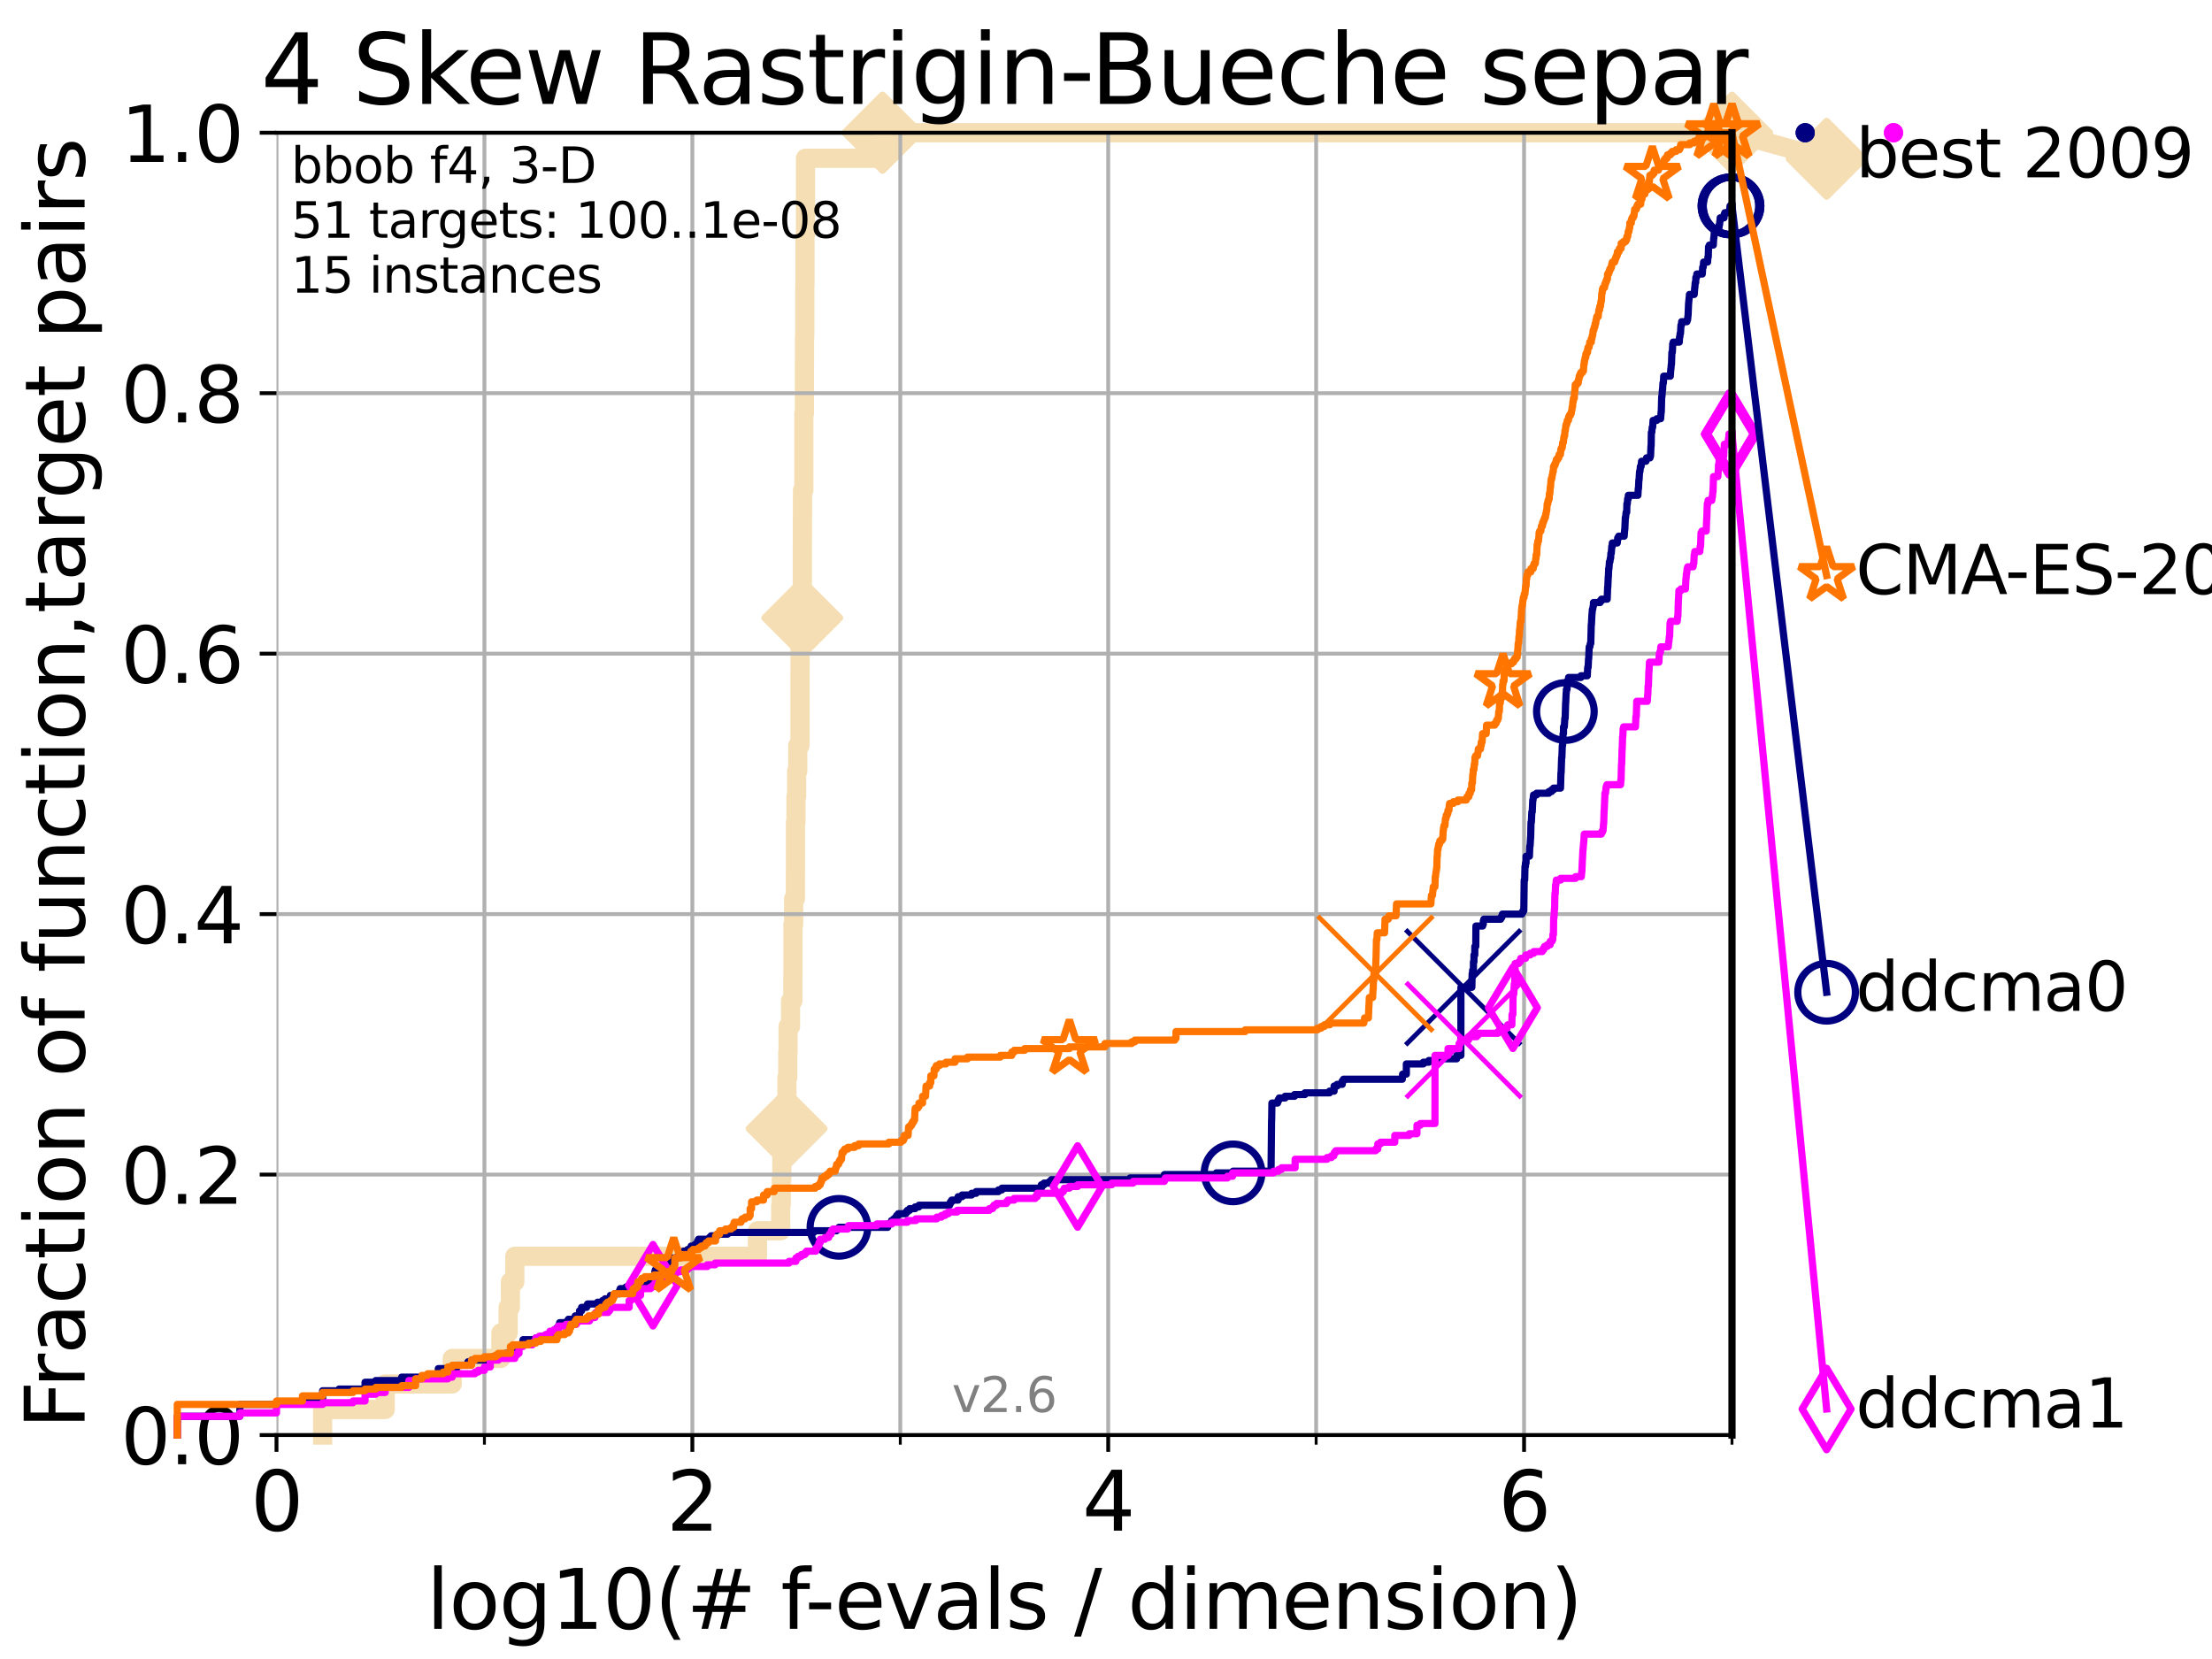 <?xml version="1.0" encoding="utf-8" standalone="no"?>
<!DOCTYPE svg PUBLIC "-//W3C//DTD SVG 1.1//EN"
  "http://www.w3.org/Graphics/SVG/1.1/DTD/svg11.dtd">
<svg xmlns:xlink="http://www.w3.org/1999/xlink" width="460.8pt" height="345.6pt" viewBox="0 0 460.8 345.6" xmlns="http://www.w3.org/2000/svg" version="1.1">
 <defs>
  <style type="text/css">*{stroke-linejoin: round; stroke-linecap: butt}</style>
 </defs>
 <g id="figure_1">
  <g id="patch_1">
   <path d="M 0 345.6 
L 460.8 345.6 
L 460.8 0 
L 0 0 
z
" style="fill: #ffffff"/>
  </g>
  <g id="axes_1">
   <g id="patch_2">
    <path d="M 57.6 298.944 
L 360.806 298.944 
L 360.806 27.648 
L 57.6 27.648 
z
" style="fill: #ffffff"/>
   </g>
   <g id="line2d_1">
    <path d="M 67.209 298.944 
L 67.209 293.624 
L 80.249 293.624 
L 80.249 288.305 
L 94.206 288.305 
L 94.206 282.985 
L 104.345 282.985 
L 104.345 277.666 
L 105.851 277.666 
L 105.851 272.346 
L 106.327 272.346 
L 106.327 267.027 
L 107.245 267.027 
L 107.245 261.707 
L 157.795 261.707 
L 157.795 256.388 
L 162.634 256.388 
L 162.634 251.068 
L 162.752 251.068 
L 162.752 245.749 
L 162.869 245.749 
L 162.869 240.429 
L 163.866 240.429 
L 163.866 235.11 
L 163.932 235.11 
L 163.932 224.471 
L 164.107 224.471 
L 164.107 219.151 
L 164.173 219.151 
L 164.173 213.832 
L 164.687 213.832 
L 164.687 208.512 
L 165.167 208.512 
L 165.167 203.192 
L 165.187 203.192 
L 165.187 192.553 
L 165.331 192.553 
L 165.331 187.234 
L 165.695 187.234 
L 165.695 181.914 
L 165.715 181.914 
L 165.715 171.275 
L 165.815 171.275 
L 165.815 165.956 
L 165.954 165.956 
L 165.954 160.636 
L 166.189 160.636 
L 166.189 155.317 
L 166.652 155.317 
L 166.652 139.358 
L 166.671 139.358 
L 166.671 128.719 
L 167.122 128.719 
L 167.122 123.4 
L 167.141 123.4 
L 167.141 112.76 
L 167.159 112.76 
L 167.159 107.441 
L 167.178 107.441 
L 167.178 102.121 
L 167.453 102.121 
L 167.453 86.163 
L 167.581 86.163 
L 167.581 75.524 
L 167.599 75.524 
L 167.599 70.204 
L 167.653 70.204 
L 167.653 59.565 
L 167.689 59.565 
L 167.689 48.926 
L 167.797 48.926 
L 167.797 32.968 
L 183.843 32.968 
L 183.843 27.648 
L 360.806 27.648 
" style="fill: none; stroke: #f5deb3; stroke-width: 4; stroke-linecap: square"/>
   </g>
   <g id="line2d_2">
    <defs>
     <path id="m8c268688f7" d="M -0 7.778 
L 7.778 0 
L 0 -7.778 
L -7.778 -0 
z
" style="stroke: #f5deb3; stroke-width: 1.5; stroke-linejoin: miter"/>
    </defs>
    <g>
     <use xlink:href="#m8c268688f7" x="163.866" y="235.11" style="fill: #f5deb3; stroke: #f5deb3; stroke-width: 1.5; stroke-linejoin: miter"/>
     <use xlink:href="#m8c268688f7" x="167.122" y="128.719" style="fill: #f5deb3; stroke: #f5deb3; stroke-width: 1.5; stroke-linejoin: miter"/>
     <use xlink:href="#m8c268688f7" x="183.843" y="27.648" style="fill: #f5deb3; stroke: #f5deb3; stroke-width: 1.5; stroke-linejoin: miter"/>
     <use xlink:href="#m8c268688f7" x="183.843" y="27.648" style="fill: #f5deb3; stroke: #f5deb3; stroke-width: 1.5; stroke-linejoin: miter"/>
     <use xlink:href="#m8c268688f7" x="360.806" y="27.648" style="fill: #f5deb3; stroke: #f5deb3; stroke-width: 1.5; stroke-linejoin: miter"/>
    </g>
   </g>
   <g id="line2d_3">
    <path style="fill: none; stroke: #f5deb3; stroke-width: 4; stroke-linecap: square"/>
    <g/>
   </g>
   <g id="line2d_4">
    <path d="M 360.806 27.648 
L 380.515 33.074 
" style="fill: none; stroke: #f5deb3; stroke-width: 4; stroke-linecap: square"/>
    <g>
     <use xlink:href="#m8c268688f7" x="360.806" y="27.648" style="fill: #f5deb3; stroke: #f5deb3; stroke-width: 1.5; stroke-linejoin: miter"/>
     <use xlink:href="#m8c268688f7" x="380.515" y="33.074" style="fill: #f5deb3; stroke: #f5deb3; stroke-width: 1.5; stroke-linejoin: miter"/>
    </g>
   </g>
   <g id="matplotlib.axis_1">
    <g id="xtick_1">
     <g id="line2d_5">
      <path d="M 57.6 298.944 
L 57.6 27.648 
" clip-path="url(#p4c231d0e57)" style="fill: none; stroke: #b0b0b0; stroke-width: 0.8; stroke-linecap: square"/>
     </g>
     <g id="line2d_6">
      <defs>
       <path id="m62c80f3da1" d="M 0 0 
L 0 3.5 
" style="stroke: #000000; stroke-width: 0.8"/>
      </defs>
      <g>
       <use xlink:href="#m62c80f3da1" x="57.6" y="298.944" style="stroke: #000000; stroke-width: 0.8"/>
      </g>
     </g>
     <g id="text_1">
      <!-- 0 -->
      <g transform="translate(52.192 318.861)scale(0.17 -0.17)">
       <defs>
        <path id="DejaVuSans-30" d="M 2034 4250 
Q 1547 4250 1301 3770 
Q 1056 3291 1056 2328 
Q 1056 1369 1301 889 
Q 1547 409 2034 409 
Q 2525 409 2770 889 
Q 3016 1369 3016 2328 
Q 3016 3291 2770 3770 
Q 2525 4250 2034 4250 
z
M 2034 4750 
Q 2819 4750 3233 4129 
Q 3647 3509 3647 2328 
Q 3647 1150 3233 529 
Q 2819 -91 2034 -91 
Q 1250 -91 836 529 
Q 422 1150 422 2328 
Q 422 3509 836 4129 
Q 1250 4750 2034 4750 
z
" transform="scale(0.016)"/>
       </defs>
       <use xlink:href="#DejaVuSans-30"/>
      </g>
     </g>
    </g>
    <g id="xtick_2">
     <g id="line2d_7">
      <path d="M 144.23 298.944 
L 144.23 27.648 
" clip-path="url(#p4c231d0e57)" style="fill: none; stroke: #b0b0b0; stroke-width: 0.8; stroke-linecap: square"/>
     </g>
     <g id="line2d_8">
      <g>
       <use xlink:href="#m62c80f3da1" x="144.23" y="298.944" style="stroke: #000000; stroke-width: 0.8"/>
      </g>
     </g>
     <g id="text_2">
      <!-- 2 -->
      <g transform="translate(138.822 318.861)scale(0.17 -0.17)">
       <defs>
        <path id="DejaVuSans-32" d="M 1228 531 
L 3431 531 
L 3431 0 
L 469 0 
L 469 531 
Q 828 903 1448 1529 
Q 2069 2156 2228 2338 
Q 2531 2678 2651 2914 
Q 2772 3150 2772 3378 
Q 2772 3750 2511 3984 
Q 2250 4219 1831 4219 
Q 1534 4219 1204 4116 
Q 875 4013 500 3803 
L 500 4441 
Q 881 4594 1212 4672 
Q 1544 4750 1819 4750 
Q 2544 4750 2975 4387 
Q 3406 4025 3406 3419 
Q 3406 3131 3298 2873 
Q 3191 2616 2906 2266 
Q 2828 2175 2409 1742 
Q 1991 1309 1228 531 
z
" transform="scale(0.016)"/>
       </defs>
       <use xlink:href="#DejaVuSans-32"/>
      </g>
     </g>
    </g>
    <g id="xtick_3">
     <g id="line2d_9">
      <path d="M 230.861 298.944 
L 230.861 27.648 
" clip-path="url(#p4c231d0e57)" style="fill: none; stroke: #b0b0b0; stroke-width: 0.8; stroke-linecap: square"/>
     </g>
     <g id="line2d_10">
      <g>
       <use xlink:href="#m62c80f3da1" x="230.861" y="298.944" style="stroke: #000000; stroke-width: 0.8"/>
      </g>
     </g>
     <g id="text_3">
      <!-- 4 -->
      <g transform="translate(225.453 318.861)scale(0.17 -0.17)">
       <defs>
        <path id="DejaVuSans-34" d="M 2419 4116 
L 825 1625 
L 2419 1625 
L 2419 4116 
z
M 2253 4666 
L 3047 4666 
L 3047 1625 
L 3713 1625 
L 3713 1100 
L 3047 1100 
L 3047 0 
L 2419 0 
L 2419 1100 
L 313 1100 
L 313 1709 
L 2253 4666 
z
" transform="scale(0.016)"/>
       </defs>
       <use xlink:href="#DejaVuSans-34"/>
      </g>
     </g>
    </g>
    <g id="xtick_4">
     <g id="line2d_11">
      <path d="M 317.491 298.944 
L 317.491 27.648 
" clip-path="url(#p4c231d0e57)" style="fill: none; stroke: #b0b0b0; stroke-width: 0.8; stroke-linecap: square"/>
     </g>
     <g id="line2d_12">
      <g>
       <use xlink:href="#m62c80f3da1" x="317.491" y="298.944" style="stroke: #000000; stroke-width: 0.8"/>
      </g>
     </g>
     <g id="text_4">
      <!-- 6 -->
      <g transform="translate(312.083 318.861)scale(0.17 -0.17)">
       <defs>
        <path id="DejaVuSans-36" d="M 2113 2584 
Q 1688 2584 1439 2293 
Q 1191 2003 1191 1497 
Q 1191 994 1439 701 
Q 1688 409 2113 409 
Q 2538 409 2786 701 
Q 3034 994 3034 1497 
Q 3034 2003 2786 2293 
Q 2538 2584 2113 2584 
z
M 3366 4563 
L 3366 3988 
Q 3128 4100 2886 4159 
Q 2644 4219 2406 4219 
Q 1781 4219 1451 3797 
Q 1122 3375 1075 2522 
Q 1259 2794 1537 2939 
Q 1816 3084 2150 3084 
Q 2853 3084 3261 2657 
Q 3669 2231 3669 1497 
Q 3669 778 3244 343 
Q 2819 -91 2113 -91 
Q 1303 -91 875 529 
Q 447 1150 447 2328 
Q 447 3434 972 4092 
Q 1497 4750 2381 4750 
Q 2619 4750 2861 4703 
Q 3103 4656 3366 4563 
z
" transform="scale(0.016)"/>
       </defs>
       <use xlink:href="#DejaVuSans-36"/>
      </g>
     </g>
    </g>
    <g id="xtick_5">
     <g id="line2d_13">
      <path d="M 100.915 298.944 
L 100.915 27.648 
" clip-path="url(#p4c231d0e57)" style="fill: none; stroke: #b0b0b0; stroke-width: 0.8; stroke-linecap: square"/>
     </g>
     <g id="line2d_14">
      <defs>
       <path id="m32fe14a0cc" d="M 0 0 
L 0 2 
" style="stroke: #000000; stroke-width: 0.6"/>
      </defs>
      <g>
       <use xlink:href="#m32fe14a0cc" x="100.915" y="298.944" style="stroke: #000000; stroke-width: 0.6"/>
      </g>
     </g>
    </g>
    <g id="xtick_6">
     <g id="line2d_15">
      <path d="M 187.546 298.944 
L 187.546 27.648 
" clip-path="url(#p4c231d0e57)" style="fill: none; stroke: #b0b0b0; stroke-width: 0.8; stroke-linecap: square"/>
     </g>
     <g id="line2d_16">
      <g>
       <use xlink:href="#m32fe14a0cc" x="187.546" y="298.944" style="stroke: #000000; stroke-width: 0.6"/>
      </g>
     </g>
    </g>
    <g id="xtick_7">
     <g id="line2d_17">
      <path d="M 274.176 298.944 
L 274.176 27.648 
" clip-path="url(#p4c231d0e57)" style="fill: none; stroke: #b0b0b0; stroke-width: 0.8; stroke-linecap: square"/>
     </g>
     <g id="line2d_18">
      <g>
       <use xlink:href="#m32fe14a0cc" x="274.176" y="298.944" style="stroke: #000000; stroke-width: 0.6"/>
      </g>
     </g>
    </g>
    <g id="xtick_8">
     <g id="line2d_19">
      <path d="M 360.806 298.944 
L 360.806 27.648 
" clip-path="url(#p4c231d0e57)" style="fill: none; stroke: #b0b0b0; stroke-width: 0.8; stroke-linecap: square"/>
     </g>
     <g id="line2d_20">
      <g>
       <use xlink:href="#m32fe14a0cc" x="360.806" y="298.944" style="stroke: #000000; stroke-width: 0.6"/>
      </g>
     </g>
    </g>
    <g id="text_5">
     <!-- log10(# f-evals / dimension) -->
     <g transform="translate(88.823 339.314)scale(0.17 -0.17)">
      <defs>
       <path id="DejaVuSans-6c" d="M 603 4863 
L 1178 4863 
L 1178 0 
L 603 0 
L 603 4863 
z
" transform="scale(0.016)"/>
       <path id="DejaVuSans-6f" d="M 1959 3097 
Q 1497 3097 1228 2736 
Q 959 2375 959 1747 
Q 959 1119 1226 758 
Q 1494 397 1959 397 
Q 2419 397 2687 759 
Q 2956 1122 2956 1747 
Q 2956 2369 2687 2733 
Q 2419 3097 1959 3097 
z
M 1959 3584 
Q 2709 3584 3137 3096 
Q 3566 2609 3566 1747 
Q 3566 888 3137 398 
Q 2709 -91 1959 -91 
Q 1206 -91 779 398 
Q 353 888 353 1747 
Q 353 2609 779 3096 
Q 1206 3584 1959 3584 
z
" transform="scale(0.016)"/>
       <path id="DejaVuSans-67" d="M 2906 1791 
Q 2906 2416 2648 2759 
Q 2391 3103 1925 3103 
Q 1463 3103 1205 2759 
Q 947 2416 947 1791 
Q 947 1169 1205 825 
Q 1463 481 1925 481 
Q 2391 481 2648 825 
Q 2906 1169 2906 1791 
z
M 3481 434 
Q 3481 -459 3084 -895 
Q 2688 -1331 1869 -1331 
Q 1566 -1331 1297 -1286 
Q 1028 -1241 775 -1147 
L 775 -588 
Q 1028 -725 1275 -790 
Q 1522 -856 1778 -856 
Q 2344 -856 2625 -561 
Q 2906 -266 2906 331 
L 2906 616 
Q 2728 306 2450 153 
Q 2172 0 1784 0 
Q 1141 0 747 490 
Q 353 981 353 1791 
Q 353 2603 747 3093 
Q 1141 3584 1784 3584 
Q 2172 3584 2450 3431 
Q 2728 3278 2906 2969 
L 2906 3500 
L 3481 3500 
L 3481 434 
z
" transform="scale(0.016)"/>
       <path id="DejaVuSans-31" d="M 794 531 
L 1825 531 
L 1825 4091 
L 703 3866 
L 703 4441 
L 1819 4666 
L 2450 4666 
L 2450 531 
L 3481 531 
L 3481 0 
L 794 0 
L 794 531 
z
" transform="scale(0.016)"/>
       <path id="DejaVuSans-28" d="M 1984 4856 
Q 1566 4138 1362 3434 
Q 1159 2731 1159 2009 
Q 1159 1288 1364 580 
Q 1569 -128 1984 -844 
L 1484 -844 
Q 1016 -109 783 600 
Q 550 1309 550 2009 
Q 550 2706 781 3412 
Q 1013 4119 1484 4856 
L 1984 4856 
z
" transform="scale(0.016)"/>
       <path id="DejaVuSans-23" d="M 3272 2816 
L 2363 2816 
L 2100 1772 
L 3016 1772 
L 3272 2816 
z
M 2803 4594 
L 2478 3297 
L 3391 3297 
L 3719 4594 
L 4219 4594 
L 3897 3297 
L 4872 3297 
L 4872 2816 
L 3775 2816 
L 3519 1772 
L 4513 1772 
L 4513 1294 
L 3397 1294 
L 3072 0 
L 2572 0 
L 2894 1294 
L 1978 1294 
L 1656 0 
L 1153 0 
L 1478 1294 
L 494 1294 
L 494 1772 
L 1594 1772 
L 1856 2816 
L 850 2816 
L 850 3297 
L 1978 3297 
L 2297 4594 
L 2803 4594 
z
" transform="scale(0.016)"/>
       <path id="DejaVuSans-20" transform="scale(0.016)"/>
       <path id="DejaVuSans-66" d="M 2375 4863 
L 2375 4384 
L 1825 4384 
Q 1516 4384 1395 4259 
Q 1275 4134 1275 3809 
L 1275 3500 
L 2222 3500 
L 2222 3053 
L 1275 3053 
L 1275 0 
L 697 0 
L 697 3053 
L 147 3053 
L 147 3500 
L 697 3500 
L 697 3744 
Q 697 4328 969 4595 
Q 1241 4863 1831 4863 
L 2375 4863 
z
" transform="scale(0.016)"/>
       <path id="DejaVuSans-2d" d="M 313 2009 
L 1997 2009 
L 1997 1497 
L 313 1497 
L 313 2009 
z
" transform="scale(0.016)"/>
       <path id="DejaVuSans-65" d="M 3597 1894 
L 3597 1613 
L 953 1613 
Q 991 1019 1311 708 
Q 1631 397 2203 397 
Q 2534 397 2845 478 
Q 3156 559 3463 722 
L 3463 178 
Q 3153 47 2828 -22 
Q 2503 -91 2169 -91 
Q 1331 -91 842 396 
Q 353 884 353 1716 
Q 353 2575 817 3079 
Q 1281 3584 2069 3584 
Q 2775 3584 3186 3129 
Q 3597 2675 3597 1894 
z
M 3022 2063 
Q 3016 2534 2758 2815 
Q 2500 3097 2075 3097 
Q 1594 3097 1305 2825 
Q 1016 2553 972 2059 
L 3022 2063 
z
" transform="scale(0.016)"/>
       <path id="DejaVuSans-76" d="M 191 3500 
L 800 3500 
L 1894 563 
L 2988 3500 
L 3597 3500 
L 2284 0 
L 1503 0 
L 191 3500 
z
" transform="scale(0.016)"/>
       <path id="DejaVuSans-61" d="M 2194 1759 
Q 1497 1759 1228 1600 
Q 959 1441 959 1056 
Q 959 750 1161 570 
Q 1363 391 1709 391 
Q 2188 391 2477 730 
Q 2766 1069 2766 1631 
L 2766 1759 
L 2194 1759 
z
M 3341 1997 
L 3341 0 
L 2766 0 
L 2766 531 
Q 2569 213 2275 61 
Q 1981 -91 1556 -91 
Q 1019 -91 701 211 
Q 384 513 384 1019 
Q 384 1609 779 1909 
Q 1175 2209 1959 2209 
L 2766 2209 
L 2766 2266 
Q 2766 2663 2505 2880 
Q 2244 3097 1772 3097 
Q 1472 3097 1187 3025 
Q 903 2953 641 2809 
L 641 3341 
Q 956 3463 1253 3523 
Q 1550 3584 1831 3584 
Q 2591 3584 2966 3190 
Q 3341 2797 3341 1997 
z
" transform="scale(0.016)"/>
       <path id="DejaVuSans-73" d="M 2834 3397 
L 2834 2853 
Q 2591 2978 2328 3040 
Q 2066 3103 1784 3103 
Q 1356 3103 1142 2972 
Q 928 2841 928 2578 
Q 928 2378 1081 2264 
Q 1234 2150 1697 2047 
L 1894 2003 
Q 2506 1872 2764 1633 
Q 3022 1394 3022 966 
Q 3022 478 2636 193 
Q 2250 -91 1575 -91 
Q 1294 -91 989 -36 
Q 684 19 347 128 
L 347 722 
Q 666 556 975 473 
Q 1284 391 1588 391 
Q 1994 391 2212 530 
Q 2431 669 2431 922 
Q 2431 1156 2273 1281 
Q 2116 1406 1581 1522 
L 1381 1569 
Q 847 1681 609 1914 
Q 372 2147 372 2553 
Q 372 3047 722 3315 
Q 1072 3584 1716 3584 
Q 2034 3584 2315 3537 
Q 2597 3491 2834 3397 
z
" transform="scale(0.016)"/>
       <path id="DejaVuSans-2f" d="M 1625 4666 
L 2156 4666 
L 531 -594 
L 0 -594 
L 1625 4666 
z
" transform="scale(0.016)"/>
       <path id="DejaVuSans-64" d="M 2906 2969 
L 2906 4863 
L 3481 4863 
L 3481 0 
L 2906 0 
L 2906 525 
Q 2725 213 2448 61 
Q 2172 -91 1784 -91 
Q 1150 -91 751 415 
Q 353 922 353 1747 
Q 353 2572 751 3078 
Q 1150 3584 1784 3584 
Q 2172 3584 2448 3432 
Q 2725 3281 2906 2969 
z
M 947 1747 
Q 947 1113 1208 752 
Q 1469 391 1925 391 
Q 2381 391 2643 752 
Q 2906 1113 2906 1747 
Q 2906 2381 2643 2742 
Q 2381 3103 1925 3103 
Q 1469 3103 1208 2742 
Q 947 2381 947 1747 
z
" transform="scale(0.016)"/>
       <path id="DejaVuSans-69" d="M 603 3500 
L 1178 3500 
L 1178 0 
L 603 0 
L 603 3500 
z
M 603 4863 
L 1178 4863 
L 1178 4134 
L 603 4134 
L 603 4863 
z
" transform="scale(0.016)"/>
       <path id="DejaVuSans-6d" d="M 3328 2828 
Q 3544 3216 3844 3400 
Q 4144 3584 4550 3584 
Q 5097 3584 5394 3201 
Q 5691 2819 5691 2113 
L 5691 0 
L 5113 0 
L 5113 2094 
Q 5113 2597 4934 2840 
Q 4756 3084 4391 3084 
Q 3944 3084 3684 2787 
Q 3425 2491 3425 1978 
L 3425 0 
L 2847 0 
L 2847 2094 
Q 2847 2600 2669 2842 
Q 2491 3084 2119 3084 
Q 1678 3084 1418 2786 
Q 1159 2488 1159 1978 
L 1159 0 
L 581 0 
L 581 3500 
L 1159 3500 
L 1159 2956 
Q 1356 3278 1631 3431 
Q 1906 3584 2284 3584 
Q 2666 3584 2933 3390 
Q 3200 3197 3328 2828 
z
" transform="scale(0.016)"/>
       <path id="DejaVuSans-6e" d="M 3513 2113 
L 3513 0 
L 2938 0 
L 2938 2094 
Q 2938 2591 2744 2837 
Q 2550 3084 2163 3084 
Q 1697 3084 1428 2787 
Q 1159 2491 1159 1978 
L 1159 0 
L 581 0 
L 581 3500 
L 1159 3500 
L 1159 2956 
Q 1366 3272 1645 3428 
Q 1925 3584 2291 3584 
Q 2894 3584 3203 3211 
Q 3513 2838 3513 2113 
z
" transform="scale(0.016)"/>
       <path id="DejaVuSans-29" d="M 513 4856 
L 1013 4856 
Q 1481 4119 1714 3412 
Q 1947 2706 1947 2009 
Q 1947 1309 1714 600 
Q 1481 -109 1013 -844 
L 513 -844 
Q 928 -128 1133 580 
Q 1338 1288 1338 2009 
Q 1338 2731 1133 3434 
Q 928 4138 513 4856 
z
" transform="scale(0.016)"/>
      </defs>
      <use xlink:href="#DejaVuSans-6c"/>
      <use xlink:href="#DejaVuSans-6f" x="27.783"/>
      <use xlink:href="#DejaVuSans-67" x="88.965"/>
      <use xlink:href="#DejaVuSans-31" x="152.441"/>
      <use xlink:href="#DejaVuSans-30" x="216.064"/>
      <use xlink:href="#DejaVuSans-28" x="279.688"/>
      <use xlink:href="#DejaVuSans-23" x="318.701"/>
      <use xlink:href="#DejaVuSans-20" x="402.49"/>
      <use xlink:href="#DejaVuSans-66" x="434.277"/>
      <use xlink:href="#DejaVuSans-2d" x="463.982"/>
      <use xlink:href="#DejaVuSans-65" x="500.066"/>
      <use xlink:href="#DejaVuSans-76" x="561.59"/>
      <use xlink:href="#DejaVuSans-61" x="620.77"/>
      <use xlink:href="#DejaVuSans-6c" x="682.049"/>
      <use xlink:href="#DejaVuSans-73" x="709.832"/>
      <use xlink:href="#DejaVuSans-20" x="761.932"/>
      <use xlink:href="#DejaVuSans-2f" x="793.719"/>
      <use xlink:href="#DejaVuSans-20" x="827.41"/>
      <use xlink:href="#DejaVuSans-64" x="859.197"/>
      <use xlink:href="#DejaVuSans-69" x="922.674"/>
      <use xlink:href="#DejaVuSans-6d" x="950.457"/>
      <use xlink:href="#DejaVuSans-65" x="1047.869"/>
      <use xlink:href="#DejaVuSans-6e" x="1109.393"/>
      <use xlink:href="#DejaVuSans-73" x="1172.771"/>
      <use xlink:href="#DejaVuSans-69" x="1224.871"/>
      <use xlink:href="#DejaVuSans-6f" x="1252.654"/>
      <use xlink:href="#DejaVuSans-6e" x="1313.836"/>
      <use xlink:href="#DejaVuSans-29" x="1377.215"/>
     </g>
    </g>
   </g>
   <g id="matplotlib.axis_2">
    <g id="ytick_1">
     <g id="line2d_21">
      <path d="M 57.6 298.944 
L 360.806 298.944 
" clip-path="url(#p4c231d0e57)" style="fill: none; stroke: #b0b0b0; stroke-width: 0.8; stroke-linecap: square"/>
     </g>
     <g id="line2d_22">
      <defs>
       <path id="m872bdc8d4f" d="M 0 0 
L -3.5 0 
" style="stroke: #000000; stroke-width: 0.8"/>
      </defs>
      <g>
       <use xlink:href="#m872bdc8d4f" x="57.6" y="298.944" style="stroke: #000000; stroke-width: 0.8"/>
      </g>
     </g>
     <g id="text_6">
      <!-- 0.0 -->
      <g transform="translate(25.155 305.023)scale(0.16 -0.16)">
       <defs>
        <path id="DejaVuSans-2e" d="M 684 794 
L 1344 794 
L 1344 0 
L 684 0 
L 684 794 
z
" transform="scale(0.016)"/>
       </defs>
       <use xlink:href="#DejaVuSans-30"/>
       <use xlink:href="#DejaVuSans-2e" x="63.623"/>
       <use xlink:href="#DejaVuSans-30" x="95.41"/>
      </g>
     </g>
    </g>
    <g id="ytick_2">
     <g id="line2d_23">
      <path d="M 57.6 244.685 
L 360.806 244.685 
" clip-path="url(#p4c231d0e57)" style="fill: none; stroke: #b0b0b0; stroke-width: 0.8; stroke-linecap: square"/>
     </g>
     <g id="line2d_24">
      <g>
       <use xlink:href="#m872bdc8d4f" x="57.6" y="244.685" style="stroke: #000000; stroke-width: 0.8"/>
      </g>
     </g>
     <g id="text_7">
      <!-- 0.2 -->
      <g transform="translate(25.155 250.764)scale(0.16 -0.16)">
       <use xlink:href="#DejaVuSans-30"/>
       <use xlink:href="#DejaVuSans-2e" x="63.623"/>
       <use xlink:href="#DejaVuSans-32" x="95.41"/>
      </g>
     </g>
    </g>
    <g id="ytick_3">
     <g id="line2d_25">
      <path d="M 57.6 190.426 
L 360.806 190.426 
" clip-path="url(#p4c231d0e57)" style="fill: none; stroke: #b0b0b0; stroke-width: 0.8; stroke-linecap: square"/>
     </g>
     <g id="line2d_26">
      <g>
       <use xlink:href="#m872bdc8d4f" x="57.6" y="190.426" style="stroke: #000000; stroke-width: 0.8"/>
      </g>
     </g>
     <g id="text_8">
      <!-- 0.4 -->
      <g transform="translate(25.155 196.504)scale(0.16 -0.16)">
       <use xlink:href="#DejaVuSans-30"/>
       <use xlink:href="#DejaVuSans-2e" x="63.623"/>
       <use xlink:href="#DejaVuSans-34" x="95.41"/>
      </g>
     </g>
    </g>
    <g id="ytick_4">
     <g id="line2d_27">
      <path d="M 57.6 136.166 
L 360.806 136.166 
" clip-path="url(#p4c231d0e57)" style="fill: none; stroke: #b0b0b0; stroke-width: 0.8; stroke-linecap: square"/>
     </g>
     <g id="line2d_28">
      <g>
       <use xlink:href="#m872bdc8d4f" x="57.6" y="136.166" style="stroke: #000000; stroke-width: 0.8"/>
      </g>
     </g>
     <g id="text_9">
      <!-- 0.6 -->
      <g transform="translate(25.155 142.245)scale(0.16 -0.16)">
       <use xlink:href="#DejaVuSans-30"/>
       <use xlink:href="#DejaVuSans-2e" x="63.623"/>
       <use xlink:href="#DejaVuSans-36" x="95.41"/>
      </g>
     </g>
    </g>
    <g id="ytick_5">
     <g id="line2d_29">
      <path d="M 57.6 81.907 
L 360.806 81.907 
" clip-path="url(#p4c231d0e57)" style="fill: none; stroke: #b0b0b0; stroke-width: 0.8; stroke-linecap: square"/>
     </g>
     <g id="line2d_30">
      <g>
       <use xlink:href="#m872bdc8d4f" x="57.6" y="81.907" style="stroke: #000000; stroke-width: 0.8"/>
      </g>
     </g>
     <g id="text_10">
      <!-- 0.8 -->
      <g transform="translate(25.155 87.986)scale(0.16 -0.16)">
       <defs>
        <path id="DejaVuSans-38" d="M 2034 2216 
Q 1584 2216 1326 1975 
Q 1069 1734 1069 1313 
Q 1069 891 1326 650 
Q 1584 409 2034 409 
Q 2484 409 2743 651 
Q 3003 894 3003 1313 
Q 3003 1734 2745 1975 
Q 2488 2216 2034 2216 
z
M 1403 2484 
Q 997 2584 770 2862 
Q 544 3141 544 3541 
Q 544 4100 942 4425 
Q 1341 4750 2034 4750 
Q 2731 4750 3128 4425 
Q 3525 4100 3525 3541 
Q 3525 3141 3298 2862 
Q 3072 2584 2669 2484 
Q 3125 2378 3379 2068 
Q 3634 1759 3634 1313 
Q 3634 634 3220 271 
Q 2806 -91 2034 -91 
Q 1263 -91 848 271 
Q 434 634 434 1313 
Q 434 1759 690 2068 
Q 947 2378 1403 2484 
z
M 1172 3481 
Q 1172 3119 1398 2916 
Q 1625 2713 2034 2713 
Q 2441 2713 2670 2916 
Q 2900 3119 2900 3481 
Q 2900 3844 2670 4047 
Q 2441 4250 2034 4250 
Q 1625 4250 1398 4047 
Q 1172 3844 1172 3481 
z
" transform="scale(0.016)"/>
       </defs>
       <use xlink:href="#DejaVuSans-30"/>
       <use xlink:href="#DejaVuSans-2e" x="63.623"/>
       <use xlink:href="#DejaVuSans-38" x="95.41"/>
      </g>
     </g>
    </g>
    <g id="ytick_6">
     <g id="line2d_31">
      <path d="M 57.6 27.648 
L 360.806 27.648 
" clip-path="url(#p4c231d0e57)" style="fill: none; stroke: #b0b0b0; stroke-width: 0.8; stroke-linecap: square"/>
     </g>
     <g id="line2d_32">
      <g>
       <use xlink:href="#m872bdc8d4f" x="57.6" y="27.648" style="stroke: #000000; stroke-width: 0.8"/>
      </g>
     </g>
     <g id="text_11">
      <!-- 1.0 -->
      <g transform="translate(25.155 33.727)scale(0.16 -0.16)">
       <use xlink:href="#DejaVuSans-31"/>
       <use xlink:href="#DejaVuSans-2e" x="63.623"/>
       <use xlink:href="#DejaVuSans-30" x="95.41"/>
      </g>
     </g>
    </g>
    <g id="text_12">
     <!-- Fraction of function,target pairs -->
     <g transform="translate(17.62 297.681)rotate(-90)scale(0.17 -0.17)">
      <defs>
       <path id="DejaVuSans-46" d="M 628 4666 
L 3309 4666 
L 3309 4134 
L 1259 4134 
L 1259 2759 
L 3109 2759 
L 3109 2228 
L 1259 2228 
L 1259 0 
L 628 0 
L 628 4666 
z
" transform="scale(0.016)"/>
       <path id="DejaVuSans-72" d="M 2631 2963 
Q 2534 3019 2420 3045 
Q 2306 3072 2169 3072 
Q 1681 3072 1420 2755 
Q 1159 2438 1159 1844 
L 1159 0 
L 581 0 
L 581 3500 
L 1159 3500 
L 1159 2956 
Q 1341 3275 1631 3429 
Q 1922 3584 2338 3584 
Q 2397 3584 2469 3576 
Q 2541 3569 2628 3553 
L 2631 2963 
z
" transform="scale(0.016)"/>
       <path id="DejaVuSans-63" d="M 3122 3366 
L 3122 2828 
Q 2878 2963 2633 3030 
Q 2388 3097 2138 3097 
Q 1578 3097 1268 2742 
Q 959 2388 959 1747 
Q 959 1106 1268 751 
Q 1578 397 2138 397 
Q 2388 397 2633 464 
Q 2878 531 3122 666 
L 3122 134 
Q 2881 22 2623 -34 
Q 2366 -91 2075 -91 
Q 1284 -91 818 406 
Q 353 903 353 1747 
Q 353 2603 823 3093 
Q 1294 3584 2113 3584 
Q 2378 3584 2631 3529 
Q 2884 3475 3122 3366 
z
" transform="scale(0.016)"/>
       <path id="DejaVuSans-74" d="M 1172 4494 
L 1172 3500 
L 2356 3500 
L 2356 3053 
L 1172 3053 
L 1172 1153 
Q 1172 725 1289 603 
Q 1406 481 1766 481 
L 2356 481 
L 2356 0 
L 1766 0 
Q 1100 0 847 248 
Q 594 497 594 1153 
L 594 3053 
L 172 3053 
L 172 3500 
L 594 3500 
L 594 4494 
L 1172 4494 
z
" transform="scale(0.016)"/>
       <path id="DejaVuSans-75" d="M 544 1381 
L 544 3500 
L 1119 3500 
L 1119 1403 
Q 1119 906 1312 657 
Q 1506 409 1894 409 
Q 2359 409 2629 706 
Q 2900 1003 2900 1516 
L 2900 3500 
L 3475 3500 
L 3475 0 
L 2900 0 
L 2900 538 
Q 2691 219 2414 64 
Q 2138 -91 1772 -91 
Q 1169 -91 856 284 
Q 544 659 544 1381 
z
M 1991 3584 
L 1991 3584 
z
" transform="scale(0.016)"/>
       <path id="DejaVuSans-2c" d="M 750 794 
L 1409 794 
L 1409 256 
L 897 -744 
L 494 -744 
L 750 256 
L 750 794 
z
" transform="scale(0.016)"/>
       <path id="DejaVuSans-70" d="M 1159 525 
L 1159 -1331 
L 581 -1331 
L 581 3500 
L 1159 3500 
L 1159 2969 
Q 1341 3281 1617 3432 
Q 1894 3584 2278 3584 
Q 2916 3584 3314 3078 
Q 3713 2572 3713 1747 
Q 3713 922 3314 415 
Q 2916 -91 2278 -91 
Q 1894 -91 1617 61 
Q 1341 213 1159 525 
z
M 3116 1747 
Q 3116 2381 2855 2742 
Q 2594 3103 2138 3103 
Q 1681 3103 1420 2742 
Q 1159 2381 1159 1747 
Q 1159 1113 1420 752 
Q 1681 391 2138 391 
Q 2594 391 2855 752 
Q 3116 1113 3116 1747 
z
" transform="scale(0.016)"/>
      </defs>
      <use xlink:href="#DejaVuSans-46"/>
      <use xlink:href="#DejaVuSans-72" x="50.27"/>
      <use xlink:href="#DejaVuSans-61" x="91.383"/>
      <use xlink:href="#DejaVuSans-63" x="152.662"/>
      <use xlink:href="#DejaVuSans-74" x="207.643"/>
      <use xlink:href="#DejaVuSans-69" x="246.852"/>
      <use xlink:href="#DejaVuSans-6f" x="274.635"/>
      <use xlink:href="#DejaVuSans-6e" x="335.816"/>
      <use xlink:href="#DejaVuSans-20" x="399.195"/>
      <use xlink:href="#DejaVuSans-6f" x="430.982"/>
      <use xlink:href="#DejaVuSans-66" x="492.164"/>
      <use xlink:href="#DejaVuSans-20" x="527.369"/>
      <use xlink:href="#DejaVuSans-66" x="559.156"/>
      <use xlink:href="#DejaVuSans-75" x="594.361"/>
      <use xlink:href="#DejaVuSans-6e" x="657.74"/>
      <use xlink:href="#DejaVuSans-63" x="721.119"/>
      <use xlink:href="#DejaVuSans-74" x="776.1"/>
      <use xlink:href="#DejaVuSans-69" x="815.309"/>
      <use xlink:href="#DejaVuSans-6f" x="843.092"/>
      <use xlink:href="#DejaVuSans-6e" x="904.273"/>
      <use xlink:href="#DejaVuSans-2c" x="967.652"/>
      <use xlink:href="#DejaVuSans-74" x="999.439"/>
      <use xlink:href="#DejaVuSans-61" x="1038.648"/>
      <use xlink:href="#DejaVuSans-72" x="1099.928"/>
      <use xlink:href="#DejaVuSans-67" x="1139.291"/>
      <use xlink:href="#DejaVuSans-65" x="1202.768"/>
      <use xlink:href="#DejaVuSans-74" x="1264.291"/>
      <use xlink:href="#DejaVuSans-20" x="1303.5"/>
      <use xlink:href="#DejaVuSans-70" x="1335.287"/>
      <use xlink:href="#DejaVuSans-61" x="1398.764"/>
      <use xlink:href="#DejaVuSans-69" x="1460.043"/>
      <use xlink:href="#DejaVuSans-72" x="1487.826"/>
      <use xlink:href="#DejaVuSans-73" x="1528.939"/>
     </g>
    </g>
   </g>
   <g id="line2d_33">
    <defs>
     <path id="md0fbc2930c" d="M 0 1.5 
C 0.398 1.5 0.779 1.342 1.061 1.061 
C 1.342 0.779 1.5 0.398 1.5 0 
C 1.5 -0.398 1.342 -0.779 1.061 -1.061 
C 0.779 -1.342 0.398 -1.5 0 -1.5 
C -0.398 -1.5 -0.779 -1.342 -1.061 -1.061 
C -1.342 -0.779 -1.5 -0.398 -1.5 0 
C -1.5 0.398 -1.342 0.779 -1.061 1.061 
C -0.779 1.342 -0.398 1.5 0 1.5 
z
" style="stroke: #f5deb3"/>
    </defs>
    <g>
     <use xlink:href="#md0fbc2930c" x="183.843" y="27.648" style="fill: #f5deb3; stroke: #f5deb3"/>
     <use xlink:href="#md0fbc2930c" x="183.843" y="27.648" style="fill: #f5deb3; stroke: #f5deb3"/>
    </g>
   </g>
   <g id="line2d_34">
    <defs>
     <path id="m70b0102941" d="M 0 1.5 
C 0.398 1.5 0.779 1.342 1.061 1.061 
C 1.342 0.779 1.5 0.398 1.5 0 
C 1.5 -0.398 1.342 -0.779 1.061 -1.061 
C 0.779 -1.342 0.398 -1.5 0 -1.5 
C -0.398 -1.5 -0.779 -1.342 -1.061 -1.061 
C -1.342 -0.779 -1.5 -0.398 -1.5 0 
C -1.5 0.398 -1.342 0.779 -1.061 1.061 
C -0.779 1.342 -0.398 1.5 0 1.5 
z
" style="stroke: #000080"/>
    </defs>
    <g>
     <use xlink:href="#m70b0102941" x="376.053" y="27.648" style="fill: #000080; stroke: #000080"/>
     <use xlink:href="#m70b0102941" x="376.053" y="27.648" style="fill: #000080; stroke: #000080"/>
    </g>
   </g>
   <g id="line2d_35">
    <path d="M 36.933 298.944 
L 36.933 295.043 
L 49.973 295.043 
L 49.973 292.561 
L 57.6 292.561 
L 57.6 292.206 
L 63.012 292.206 
L 63.012 291.497 
L 67.209 291.497 
L 67.209 289.723 
L 70.639 289.723 
L 70.639 289.369 
L 76.051 289.369 
L 76.051 287.95 
L 78.267 287.95 
L 78.267 287.596 
L 83.678 287.596 
L 83.678 286.886 
L 90.231 286.886 
L 90.231 286.532 
L 91.306 286.532 
L 91.306 285.113 
L 95.081 285.113 
L 95.081 284.404 
L 97.485 284.404 
L 97.485 283.695 
L 98.223 283.695 
L 98.223 283.34 
L 102.708 283.34 
L 102.708 282.631 
L 104.345 282.631 
L 104.345 282.276 
L 105.362 282.276 
L 105.362 281.922 
L 106.791 281.922 
L 106.791 281.212 
L 107.245 281.212 
L 107.245 280.858 
L 108.12 280.858 
L 108.12 280.148 
L 108.956 280.148 
L 108.956 279.084 
L 111.621 279.084 
L 111.621 278.73 
L 112.657 278.73 
L 112.657 278.375 
L 113.954 278.375 
L 113.954 278.021 
L 114.571 278.021 
L 114.571 277.666 
L 115.46 277.666 
L 115.46 277.311 
L 116.03 277.311 
L 116.03 276.602 
L 116.309 276.602 
L 116.309 276.247 
L 116.584 276.247 
L 116.584 275.538 
L 118.152 275.538 
L 118.152 275.183 
L 118.401 275.183 
L 118.401 274.829 
L 119.831 274.829 
L 119.831 274.12 
L 120.727 274.12 
L 120.727 273.056 
L 121.159 273.056 
L 121.159 272.346 
L 122.199 272.346 
L 122.199 271.992 
L 122.4 271.992 
L 122.4 271.637 
L 124.482 271.637 
L 124.482 271.282 
L 125.527 271.282 
L 125.527 270.928 
L 126.029 270.928 
L 126.029 270.573 
L 127.15 270.573 
L 127.15 269.864 
L 128.06 269.864 
L 128.06 269.509 
L 129.069 269.509 
L 129.069 268.8 
L 129.209 268.8 
L 129.209 268.445 
L 130.423 268.445 
L 130.423 268.091 
L 134.305 268.091 
L 134.305 267.736 
L 134.621 267.736 
L 134.621 267.381 
L 135.638 267.381 
L 135.638 266.672 
L 136.319 266.672 
L 136.414 264.899 
L 136.509 264.899 
L 136.509 264.544 
L 138.31 264.544 
L 138.31 263.835 
L 138.985 263.835 
L 138.985 263.48 
L 139.314 263.48 
L 139.314 263.126 
L 139.717 263.126 
L 139.796 262.417 
L 139.875 262.417 
L 139.875 262.062 
L 141.173 262.062 
L 141.173 261.707 
L 141.754 261.707 
L 141.754 260.998 
L 142.387 260.998 
L 142.387 260.643 
L 143.265 260.643 
L 143.265 260.289 
L 143.978 260.289 
L 143.978 259.579 
L 144.786 259.579 
L 144.786 259.225 
L 145.208 259.225 
L 145.208 258.87 
L 145.327 258.87 
L 145.327 258.516 
L 145.503 258.516 
L 145.503 258.161 
L 147.764 258.161 
L 147.764 257.806 
L 148.125 257.806 
L 148.125 257.452 
L 149.406 257.452 
L 149.406 257.097 
L 151.563 257.097 
L 151.563 256.742 
L 169.508 256.742 
L 169.508 256.388 
L 174.267 256.388 
L 174.267 256.033 
L 174.768 256.033 
L 174.768 255.678 
L 184.919 255.678 
L 184.919 254.969 
L 185.647 254.969 
L 185.723 254.26 
L 186.194 254.26 
L 186.194 253.905 
L 186.574 253.905 
L 186.574 253.551 
L 186.804 253.551 
L 186.804 253.196 
L 187.134 253.196 
L 187.134 252.841 
L 188.707 252.841 
L 188.707 252.487 
L 189.017 252.487 
L 189.017 252.132 
L 189.503 252.132 
L 189.503 251.778 
L 190.643 251.778 
L 190.643 251.423 
L 191.43 251.423 
L 191.43 251.068 
L 197.817 251.068 
L 197.817 250.714 
L 198.001 250.714 
L 198.001 250.359 
L 198.262 250.359 
L 198.262 250.004 
L 199.587 250.004 
L 199.587 249.295 
L 200.424 249.295 
L 200.424 248.94 
L 202.423 248.94 
L 202.423 248.586 
L 203.352 248.586 
L 203.352 248.231 
L 207.998 248.231 
L 207.998 247.877 
L 208.711 247.877 
L 208.711 247.522 
L 216.929 247.522 
L 216.929 246.813 
L 217.495 246.813 
L 217.495 246.458 
L 218.645 246.458 
L 218.645 246.103 
L 219.027 246.103 
L 219.027 245.749 
L 235.429 245.749 
L 235.429 245.394 
L 242.423 245.394 
L 242.423 245.039 
L 242.562 245.039 
L 242.562 244.685 
L 253.399 244.685 
L 253.399 244.33 
L 256.869 244.33 
L 256.869 243.976 
L 264.671 243.976 
L 264.671 243.621 
L 264.785 243.621 
L 264.891 233.336 
L 264.911 233.336 
L 264.962 229.79 
L 266.134 229.79 
L 266.134 229.435 
L 266.275 229.435 
L 266.275 229.081 
L 266.49 229.081 
L 266.49 228.726 
L 267.721 228.726 
L 267.721 228.372 
L 269.672 228.372 
L 269.672 228.017 
L 271.825 228.017 
L 271.825 227.662 
L 276.96 227.662 
L 276.96 227.308 
L 277.917 227.308 
L 277.917 226.244 
L 278.538 226.244 
L 278.538 225.889 
L 279.613 225.889 
L 279.613 225.18 
L 279.874 225.18 
L 279.874 224.825 
L 292.122 224.825 
L 292.192 223.761 
L 292.971 223.761 
L 292.971 221.634 
L 296.506 221.634 
L 296.506 221.279 
L 297.651 221.279 
L 297.651 220.924 
L 300.199 220.924 
L 300.199 220.57 
L 303.451 220.57 
L 303.472 219.86 
L 304.331 219.86 
L 304.337 205.675 
L 306.615 205.675 
L 306.675 202.838 
L 306.763 202.838 
L 306.769 202.129 
L 306.937 202.129 
L 306.948 200.355 
L 307.049 200.355 
L 307.057 198.937 
L 307.22 198.937 
L 307.238 197.164 
L 307.431 197.164 
L 307.465 192.908 
L 308.856 192.908 
L 308.856 192.553 
L 308.993 192.553 
L 309.003 191.844 
L 309.112 191.844 
L 309.112 191.49 
L 312.62 191.49 
L 312.62 191.135 
L 312.853 191.135 
L 312.853 190.78 
L 312.972 190.78 
L 312.972 190.426 
L 317.04 190.426 
L 317.04 190.071 
L 317.263 190.071 
L 317.263 189.716 
L 317.436 189.716 
L 317.519 183.333 
L 317.617 183.333 
L 317.683 180.496 
L 317.778 180.496 
L 317.779 179.787 
L 317.905 179.787 
L 317.907 178.368 
L 318.606 178.368 
L 318.685 176.24 
L 318.743 176.24 
L 318.847 174.467 
L 318.866 174.467 
L 318.938 171.275 
L 319.011 171.275 
L 319.105 169.147 
L 319.192 169.147 
L 319.301 166.665 
L 319.357 166.665 
L 319.468 165.601 
L 320.092 165.601 
L 320.092 165.246 
L 322.65 165.246 
L 322.65 164.892 
L 323.222 164.892 
L 323.222 164.537 
L 323.624 164.537 
L 323.624 164.183 
L 325.084 164.183 
L 325.175 160.991 
L 325.212 160.991 
L 325.32 157.799 
L 325.368 157.799 
L 325.456 155.317 
L 325.513 155.317 
L 325.62 152.834 
L 325.699 152.834 
L 325.71 151.416 
L 325.878 151.416 
L 325.98 149.643 
L 326.053 149.643 
L 326.146 146.451 
L 326.165 146.451 
L 326.261 144.323 
L 326.29 144.323 
L 326.309 143.614 
L 326.441 143.614 
L 326.505 141.841 
L 326.757 141.841 
L 326.764 141.131 
L 329.33 141.131 
L 329.33 140.777 
L 330.659 140.777 
L 330.752 139.003 
L 330.836 139.003 
L 330.922 137.23 
L 330.953 137.23 
L 331.043 135.102 
L 331.066 135.102 
L 331.066 134.748 
L 331.195 134.748 
L 331.29 134.039 
L 331.387 134.039 
L 331.489 130.138 
L 331.521 130.138 
L 331.626 128.01 
L 331.642 128.01 
L 331.722 126.946 
L 331.784 126.946 
L 331.892 126.237 
L 331.944 126.237 
L 331.945 125.527 
L 333.326 125.527 
L 333.326 125.173 
L 333.607 125.173 
L 333.607 124.818 
L 334.806 124.818 
L 334.903 122.336 
L 334.933 122.336 
L 335.024 120.208 
L 335.052 120.208 
L 335.12 118.435 
L 335.178 118.435 
L 335.277 117.016 
L 335.379 117.016 
L 335.456 116.307 
L 335.52 116.307 
L 335.582 115.243 
L 335.664 115.243 
L 335.76 113.824 
L 335.862 113.824 
L 335.874 113.115 
L 336.907 113.115 
L 337.001 112.051 
L 337.198 112.051 
L 337.198 111.697 
L 338.348 111.697 
L 338.454 110.278 
L 338.482 110.278 
L 338.589 107.796 
L 338.64 107.796 
L 338.748 106.732 
L 338.87 106.732 
L 338.91 104.958 
L 338.992 104.958 
L 339.073 103.895 
L 339.198 103.895 
L 339.21 103.185 
L 341.202 103.185 
L 341.281 101.767 
L 341.327 101.767 
L 341.405 99.994 
L 341.445 99.994 
L 341.553 98.22 
L 341.628 98.22 
L 341.728 97.157 
L 341.872 97.157 
L 341.966 96.093 
L 342.882 96.093 
L 342.882 95.738 
L 343 95.738 
L 343 95.383 
L 343.721 95.383 
L 343.721 95.029 
L 343.834 95.029 
L 343.931 92.901 
L 343.962 92.901 
L 344.008 90.064 
L 344.091 90.064 
L 344.188 89 
L 344.279 89 
L 344.36 87.581 
L 345.137 87.581 
L 345.137 87.227 
L 345.94 87.227 
L 346.044 85.808 
L 346.079 85.808 
L 346.16 82.616 
L 346.213 82.616 
L 346.311 81.198 
L 346.347 81.198 
L 346.425 79.779 
L 346.515 79.779 
L 346.576 78.361 
L 347.959 78.361 
L 348.054 76.942 
L 348.077 76.942 
L 348.166 75.878 
L 348.199 75.878 
L 348.283 73.396 
L 348.378 73.396 
L 348.455 71.623 
L 348.553 71.623 
L 348.553 71.268 
L 349.828 71.268 
L 349.879 70.204 
L 349.942 70.204 
L 349.992 69.495 
L 350.073 69.495 
L 350.176 67.722 
L 350.28 67.722 
L 350.314 67.013 
L 351.416 67.013 
L 351.416 66.658 
L 351.549 66.658 
L 351.659 65.594 
L 351.661 65.594 
L 351.768 63.112 
L 351.781 63.112 
L 351.877 62.048 
L 351.894 62.048 
L 351.945 61.338 
L 352.936 61.338 
L 353.041 59.92 
L 353.067 59.92 
L 353.146 58.856 
L 353.243 58.856 
L 353.281 57.792 
L 353.418 57.792 
L 353.479 57.083 
L 354.616 57.083 
L 354.704 55.664 
L 354.807 55.664 
L 354.89 54.6 
L 355.721 54.6 
L 355.791 53.536 
L 355.86 53.536 
L 355.919 51.409 
L 356.087 51.409 
L 356.087 51.054 
L 356.909 51.054 
L 356.993 49.635 
L 357.03 49.635 
L 357.125 48.217 
L 357.221 48.217 
L 357.221 47.862 
L 357.977 47.862 
L 357.977 47.508 
L 358.096 47.508 
L 358.137 46.798 
L 358.217 46.798 
L 358.273 46.089 
L 358.329 46.089 
L 358.346 45.38 
L 359.15 45.38 
L 359.168 44.67 
L 359.308 44.67 
L 359.308 44.316 
L 360.147 44.316 
L 360.147 43.961 
L 360.311 43.961 
L 360.393 42.897 
L 360.806 42.897 
L 360.806 42.897 
" style="fill: none; stroke: #000080; stroke-width: 1.5; stroke-linecap: square"/>
   </g>
   <g id="line2d_36">
    <defs>
     <path id="m92238709d1" d="M 0 6 
C 1.591 6 3.117 5.368 4.243 4.243 
C 5.368 3.117 6 1.591 6 0 
C 6 -1.591 5.368 -3.117 4.243 -4.243 
C 3.117 -5.368 1.591 -6 0 -6 
C -1.591 -6 -3.117 -5.368 -4.243 -4.243 
C -5.368 -3.117 -6 -1.591 -6 0 
C -6 1.591 -5.368 3.117 -4.243 4.243 
C -3.117 5.368 -1.591 6 0 6 
z
" style="stroke: #000080; stroke-width: 1.5"/>
    </defs>
    <g>
     <use xlink:href="#m92238709d1" x="174.768" y="255.678" style="fill-opacity: 0; stroke: #000080; stroke-width: 1.5"/>
     <use xlink:href="#m92238709d1" x="256.869" y="244.33" style="fill-opacity: 0; stroke: #000080; stroke-width: 1.5"/>
     <use xlink:href="#m92238709d1" x="326.098" y="148.224" style="fill-opacity: 0; stroke: #000080; stroke-width: 1.5"/>
     <use xlink:href="#m92238709d1" x="360.393" y="42.897" style="fill-opacity: 0; stroke: #000080; stroke-width: 1.5"/>
     <use xlink:href="#m92238709d1" x="360.393" y="42.897" style="fill-opacity: 0; stroke: #000080; stroke-width: 1.5"/>
     <use xlink:href="#m92238709d1" x="360.806" y="42.897" style="fill-opacity: 0; stroke: #000080; stroke-width: 1.5"/>
    </g>
   </g>
   <g id="line2d_37">
    <path style="fill: none; stroke: #000080; stroke-width: 1.5; stroke-linecap: square"/>
    <g/>
   </g>
   <g id="line2d_38">
    <path d="M 304.821 205.675 
" clip-path="url(#p4c231d0e57)" style="fill: none; stroke: #000080; stroke-width: 1.5; stroke-linecap: square"/>
    <defs>
     <path id="mb9002ccc66" d="M -12 12 
L 12 -12 
M -12 -12 
L 12 12 
" style="stroke: #000080"/>
    </defs>
    <g clip-path="url(#p4c231d0e57)">
     <use xlink:href="#mb9002ccc66" x="304.821" y="205.675" style="fill: #000080; stroke: #000080"/>
    </g>
   </g>
   <g id="line2d_39">
    <defs>
     <path id="m11766b5142" d="M 0 1.5 
C 0.398 1.5 0.779 1.342 1.061 1.061 
C 1.342 0.779 1.5 0.398 1.5 0 
C 1.5 -0.398 1.342 -0.779 1.061 -1.061 
C 0.779 -1.342 0.398 -1.5 0 -1.5 
C -0.398 -1.5 -0.779 -1.342 -1.061 -1.061 
C -1.342 -0.779 -1.5 -0.398 -1.5 0 
C -1.5 0.398 -1.342 0.779 -1.061 1.061 
C -0.779 1.342 -0.398 1.5 0 1.5 
z
" style="stroke: #ff00ff"/>
    </defs>
    <g>
     <use xlink:href="#m11766b5142" x="394.454" y="27.648" style="fill: #ff00ff; stroke: #ff00ff"/>
     <use xlink:href="#m11766b5142" x="394.454" y="27.648" style="fill: #ff00ff; stroke: #ff00ff"/>
    </g>
   </g>
   <g id="line2d_40">
    <path d="M 36.933 298.944 
L 36.933 295.043 
L 49.973 295.043 
L 49.973 294.334 
L 57.6 294.334 
L 57.6 292.561 
L 67.209 292.561 
L 67.209 292.206 
L 73.539 292.206 
L 73.539 291.851 
L 76.051 291.851 
L 76.051 290.433 
L 78.267 290.433 
L 78.267 290.078 
L 80.249 290.078 
L 80.249 289.014 
L 85.184 289.014 
L 85.184 287.596 
L 86.578 287.596 
L 86.578 287.241 
L 93.288 287.241 
L 93.288 286.886 
L 94.206 286.886 
L 94.206 286.177 
L 98.933 286.177 
L 98.933 285.822 
L 99.617 285.822 
L 99.617 285.468 
L 100.915 285.468 
L 100.915 284.759 
L 102.129 284.759 
L 102.129 283.34 
L 103.815 283.34 
L 103.815 282.985 
L 107.245 282.985 
L 107.245 282.276 
L 107.687 282.276 
L 107.687 281.922 
L 108.12 281.922 
L 108.12 280.503 
L 108.956 280.503 
L 108.956 280.148 
L 110.897 280.148 
L 110.897 279.794 
L 111.262 279.794 
L 111.262 279.439 
L 111.621 279.439 
L 111.621 278.73 
L 112.318 278.73 
L 112.318 278.375 
L 113.638 278.375 
L 113.638 278.021 
L 114.571 278.021 
L 114.571 277.311 
L 115.46 277.311 
L 115.46 276.957 
L 116.309 276.957 
L 116.309 276.247 
L 117.9 276.247 
L 117.9 275.893 
L 120.059 275.893 
L 120.059 275.538 
L 120.284 275.538 
L 120.284 275.183 
L 122.796 275.183 
L 122.796 274.829 
L 122.991 274.829 
L 122.991 274.474 
L 123.936 274.474 
L 123.936 273.765 
L 124.12 273.765 
L 124.12 273.41 
L 126.677 273.41 
L 126.677 273.056 
L 126.994 273.056 
L 126.994 272.701 
L 127.15 272.701 
L 127.15 272.346 
L 131.065 272.346 
L 131.065 270.928 
L 131.44 270.928 
L 131.44 270.573 
L 132.523 270.573 
L 132.523 270.219 
L 132.87 270.219 
L 132.87 269.864 
L 133.435 269.864 
L 133.435 268.8 
L 133.656 268.8 
L 133.656 268.445 
L 135.539 268.445 
L 135.539 268.091 
L 136.03 268.091 
L 136.03 267.736 
L 136.509 267.736 
L 136.509 267.027 
L 136.697 267.027 
L 136.697 266.672 
L 138.051 266.672 
L 138.051 266.318 
L 138.224 266.318 
L 138.224 265.963 
L 139.875 265.963 
L 139.875 265.254 
L 140.876 265.254 
L 140.876 264.899 
L 141.826 264.899 
L 141.826 264.544 
L 143.199 264.544 
L 143.199 264.19 
L 143.593 264.19 
L 143.593 263.835 
L 147.344 263.835 
L 147.344 263.48 
L 148.972 263.48 
L 148.972 263.126 
L 164.367 263.126 
L 164.367 262.771 
L 165.795 262.771 
L 165.795 262.062 
L 166.267 262.062 
L 166.267 261.707 
L 166.954 261.707 
L 166.954 261.353 
L 167.653 261.353 
L 167.653 260.998 
L 167.993 260.998 
L 167.993 260.643 
L 169.945 260.643 
L 170.024 259.934 
L 170.34 259.934 
L 170.34 259.579 
L 170.604 259.579 
L 170.604 258.87 
L 170.865 258.87 
L 170.865 258.161 
L 171.843 258.161 
L 171.843 257.806 
L 172.622 257.806 
L 172.622 257.452 
L 172.774 257.452 
L 172.774 257.097 
L 173.128 257.097 
L 173.195 256.388 
L 173.515 256.388 
L 173.515 256.033 
L 176.582 256.033 
L 176.582 255.678 
L 176.75 255.678 
L 176.75 255.324 
L 182.67 255.324 
L 182.67 254.969 
L 185.778 254.969 
L 185.778 254.615 
L 189.028 254.615 
L 189.028 254.26 
L 190.802 254.26 
L 190.802 253.905 
L 195.148 253.905 
L 195.148 253.551 
L 196.131 253.551 
L 196.131 253.196 
L 196.882 253.196 
L 196.882 252.841 
L 197.553 252.841 
L 197.553 252.487 
L 199.394 252.487 
L 199.394 252.132 
L 206.088 252.132 
L 206.088 251.778 
L 206.784 251.778 
L 206.784 251.423 
L 207.042 251.423 
L 207.042 251.068 
L 207.594 251.068 
L 207.594 250.714 
L 209.656 250.714 
L 209.656 250.359 
L 209.948 250.359 
L 209.948 250.004 
L 211.267 250.004 
L 211.267 249.65 
L 215.666 249.65 
L 215.666 249.295 
L 216.074 249.295 
L 216.074 248.586 
L 221.136 248.586 
L 221.136 248.231 
L 221.527 248.231 
L 221.527 247.877 
L 221.704 247.877 
L 221.704 247.522 
L 222.755 247.522 
L 222.755 247.167 
L 224.49 247.167 
L 224.49 246.813 
L 231.591 246.813 
L 231.591 246.458 
L 236.046 246.458 
L 236.046 246.103 
L 242.552 246.103 
L 242.552 245.749 
L 242.75 245.749 
L 242.75 245.394 
L 255.694 245.394 
L 255.694 245.039 
L 256.777 245.039 
L 256.777 244.33 
L 265.305 244.33 
L 265.305 243.976 
L 266.33 243.976 
L 266.33 243.621 
L 266.98 243.621 
L 266.98 243.266 
L 269.797 243.266 
L 269.797 241.493 
L 276.449 241.493 
L 276.449 241.138 
L 277.35 241.138 
L 277.35 240.784 
L 277.857 240.784 
L 277.857 240.429 
L 277.971 240.429 
L 277.971 240.075 
L 278.273 240.075 
L 278.273 239.72 
L 286.564 239.72 
L 286.564 239.365 
L 287.016 239.365 
L 287.016 238.301 
L 287.579 238.301 
L 287.579 237.947 
L 290.559 237.947 
L 290.559 236.528 
L 293.561 236.528 
L 293.561 236.174 
L 295.177 236.174 
L 295.183 234.4 
L 295.89 234.4 
L 295.89 234.046 
L 298.928 234.046 
L 298.939 219.86 
L 301.652 219.86 
L 301.652 218.442 
L 303.962 218.442 
L 303.962 217.378 
L 304.274 217.378 
L 304.274 216.669 
L 305.915 216.669 
L 305.924 215.959 
L 307.623 215.959 
L 307.623 215.605 
L 307.965 215.605 
L 307.965 215.25 
L 312.069 215.25 
L 312.069 214.895 
L 312.525 214.895 
L 312.525 214.541 
L 313.446 214.541 
L 313.446 214.186 
L 313.961 214.186 
L 313.961 213.832 
L 314.089 213.832 
L 314.089 213.477 
L 314.951 213.477 
L 314.989 211.349 
L 315.16 211.349 
L 315.204 207.093 
L 315.347 207.093 
L 315.452 204.966 
L 315.549 204.966 
L 315.631 200.71 
L 316.396 200.71 
L 316.396 200.355 
L 316.73 200.355 
L 316.798 199.646 
L 317.794 199.646 
L 317.858 198.937 
L 318.76 198.937 
L 318.76 198.582 
L 319.511 198.582 
L 319.511 198.228 
L 321.279 198.228 
L 321.279 197.873 
L 321.549 197.873 
L 321.549 197.518 
L 321.749 197.518 
L 321.749 197.164 
L 322.316 197.164 
L 322.316 196.809 
L 322.93 196.809 
L 322.935 196.1 
L 323.314 196.1 
L 323.314 195.745 
L 323.474 195.745 
L 323.499 194.681 
L 323.61 194.681 
L 323.659 191.135 
L 323.731 191.135 
L 323.817 189.362 
L 323.858 189.362 
L 323.915 186.17 
L 323.989 186.17 
L 324.044 184.397 
L 324.112 184.397 
L 324.21 183.333 
L 325.104 183.333 
L 325.104 182.978 
L 328.217 182.978 
L 328.217 182.624 
L 329.425 182.624 
L 329.507 181.56 
L 329.536 181.56 
L 329.641 179.077 
L 329.653 179.077 
L 329.757 176.949 
L 329.802 176.949 
L 329.887 175.531 
L 329.921 175.531 
L 330.029 173.758 
L 333.584 173.758 
L 333.584 173.403 
L 333.788 173.403 
L 333.788 173.048 
L 333.944 173.048 
L 334.038 171.63 
L 334.074 171.63 
L 334.168 168.793 
L 334.193 168.793 
L 334.297 166.31 
L 334.31 166.31 
L 334.335 165.246 
L 334.457 165.246 
L 334.543 164.183 
L 334.609 164.183 
L 334.609 163.828 
L 334.738 163.828 
L 334.738 163.473 
L 337.59 163.473 
L 337.657 162.409 
L 337.703 162.409 
L 337.783 159.218 
L 337.825 159.218 
L 337.908 156.026 
L 337.938 156.026 
L 338.014 153.544 
L 338.051 153.544 
L 338.136 151.77 
L 338.237 151.77 
L 338.237 151.416 
L 340.706 151.416 
L 340.787 149.288 
L 340.864 149.288 
L 340.971 146.096 
L 343.16 146.096 
L 343.252 144.678 
L 343.276 144.678 
L 343.33 142.904 
L 343.393 142.904 
L 343.5 139.713 
L 343.529 139.713 
L 343.614 137.94 
L 345.582 137.94 
L 345.663 136.166 
L 345.782 136.166 
L 345.782 135.812 
L 345.914 135.812 
L 345.972 134.748 
L 347.534 134.748 
L 347.622 133.684 
L 347.659 133.684 
L 347.752 132.62 
L 347.807 132.62 
L 347.909 129.783 
L 348.003 129.783 
L 348.003 129.428 
L 349.39 129.428 
L 349.489 128.364 
L 349.539 128.364 
L 349.642 124.818 
L 349.663 124.818 
L 349.745 123.045 
L 350.162 123.045 
L 350.162 122.69 
L 351.112 122.69 
L 351.207 120.562 
L 351.241 120.562 
L 351.311 119.499 
L 351.365 119.499 
L 351.463 118.435 
L 351.584 118.435 
L 351.584 118.08 
L 352.701 118.08 
L 352.78 117.371 
L 352.849 117.371 
L 352.926 115.598 
L 352.978 115.598 
L 353.061 114.888 
L 354.107 114.888 
L 354.172 113.824 
L 354.257 113.824 
L 354.358 110.987 
L 354.538 110.987 
L 354.538 110.633 
L 355.436 110.633 
L 355.527 108.15 
L 355.556 108.15 
L 355.657 104.958 
L 355.797 104.958 
L 355.814 104.249 
L 356.597 104.249 
L 356.667 103.54 
L 356.724 103.54 
L 356.806 102.476 
L 356.851 102.476 
L 356.955 99.284 
L 357.857 99.284 
L 357.962 97.866 
L 357.976 97.866 
L 357.998 96.802 
L 358.094 96.802 
L 358.127 95.738 
L 358.937 95.738 
L 358.956 95.029 
L 359.082 95.029 
L 359.151 93.256 
L 359.197 93.256 
L 359.206 92.546 
L 359.911 92.546 
L 360.022 91.837 
L 360.03 91.837 
L 360.108 91.128 
L 360.154 91.128 
L 360.171 90.418 
L 360.806 90.418 
L 360.806 90.418 
" style="fill: none; stroke: #ff00ff; stroke-width: 1.5; stroke-linecap: square"/>
   </g>
   <g id="line2d_41">
    <defs>
     <path id="m9bbd6efbef" d="M -0 8.485 
L 5.091 0 
L 0 -8.485 
L -5.091 -0 
z
" style="stroke: #ff00ff; stroke-width: 1.5; stroke-linejoin: miter"/>
    </defs>
    <g>
     <use xlink:href="#m9bbd6efbef" x="136.03" y="267.736" style="fill-opacity: 0; stroke: #ff00ff; stroke-width: 1.5; stroke-linejoin: miter"/>
     <use xlink:href="#m9bbd6efbef" x="224.49" y="247.167" style="fill-opacity: 0; stroke: #ff00ff; stroke-width: 1.5; stroke-linejoin: miter"/>
     <use xlink:href="#m9bbd6efbef" x="315.165" y="209.931" style="fill-opacity: 0; stroke: #ff00ff; stroke-width: 1.5; stroke-linejoin: miter"/>
     <use xlink:href="#m9bbd6efbef" x="360.171" y="90.418" style="fill-opacity: 0; stroke: #ff00ff; stroke-width: 1.5; stroke-linejoin: miter"/>
     <use xlink:href="#m9bbd6efbef" x="360.171" y="90.418" style="fill-opacity: 0; stroke: #ff00ff; stroke-width: 1.5; stroke-linejoin: miter"/>
     <use xlink:href="#m9bbd6efbef" x="360.806" y="90.418" style="fill-opacity: 0; stroke: #ff00ff; stroke-width: 1.5; stroke-linejoin: miter"/>
    </g>
   </g>
   <g id="line2d_42">
    <path style="fill: none; stroke: #ff00ff; stroke-width: 1.5; stroke-linecap: square"/>
    <g/>
   </g>
   <g id="line2d_43">
    <path d="M 304.919 216.669 
" clip-path="url(#p4c231d0e57)" style="fill: none; stroke: #ff00ff; stroke-width: 1.5; stroke-linecap: square"/>
    <defs>
     <path id="me63f3d618c" d="M -12 12 
L 12 -12 
M -12 -12 
L 12 12 
" style="stroke: #ff00ff"/>
    </defs>
    <g clip-path="url(#p4c231d0e57)">
     <use xlink:href="#me63f3d618c" x="304.919" y="216.669" style="fill: #ff00ff; stroke: #ff00ff"/>
    </g>
   </g>
   <g id="line2d_44">
    <defs>
     <path id="m3bf3f737b8" d="M 0 1.5 
C 0.398 1.5 0.779 1.342 1.061 1.061 
C 1.342 0.779 1.5 0.398 1.5 0 
C 1.5 -0.398 1.342 -0.779 1.061 -1.061 
C 0.779 -1.342 0.398 -1.5 0 -1.5 
C -0.398 -1.5 -0.779 -1.342 -1.061 -1.061 
C -1.342 -0.779 -1.5 -0.398 -1.5 0 
C -1.5 0.398 -1.342 0.779 -1.061 1.061 
C -0.779 1.342 -0.398 1.5 0 1.5 
z
" style="stroke: #ff7500"/>
    </defs>
    <g>
     <use xlink:href="#m3bf3f737b8" x="357.004" y="27.648" style="fill: #ff7500; stroke: #ff7500"/>
     <use xlink:href="#m3bf3f737b8" x="357.004" y="27.648" style="fill: #ff7500; stroke: #ff7500"/>
    </g>
   </g>
   <g id="line2d_45">
    <path d="M 36.933 298.944 
L 36.933 292.561 
L 57.6 292.561 
L 57.6 291.851 
L 63.012 291.851 
L 63.012 290.787 
L 67.209 290.787 
L 67.209 290.078 
L 73.539 290.078 
L 73.539 289.723 
L 76.051 289.723 
L 76.051 289.369 
L 78.267 289.369 
L 78.267 289.014 
L 83.678 289.014 
L 83.678 288.66 
L 86.578 288.66 
L 86.578 287.241 
L 87.876 287.241 
L 87.876 286.532 
L 89.09 286.532 
L 89.09 286.177 
L 92.323 286.177 
L 92.323 285.822 
L 93.288 285.822 
L 93.288 284.759 
L 94.206 284.759 
L 94.206 284.404 
L 98.223 284.404 
L 98.223 283.34 
L 98.933 283.34 
L 98.933 282.985 
L 100.915 282.985 
L 100.915 282.631 
L 103.27 282.631 
L 103.27 282.276 
L 103.815 282.276 
L 103.815 281.922 
L 106.327 281.922 
L 106.327 280.503 
L 106.791 280.503 
L 106.791 280.148 
L 110.145 280.148 
L 110.145 279.794 
L 111.621 279.794 
L 111.621 279.439 
L 112.657 279.439 
L 112.657 279.084 
L 116.03 279.084 
L 116.03 278.375 
L 116.309 278.375 
L 116.309 278.021 
L 117.644 278.021 
L 117.644 277.666 
L 118.401 277.666 
L 118.401 277.311 
L 118.647 277.311 
L 118.647 276.602 
L 118.89 276.602 
L 118.89 275.893 
L 119.831 275.893 
L 119.831 275.183 
L 120.059 275.183 
L 120.059 274.829 
L 122.199 274.829 
L 122.199 274.474 
L 122.599 274.474 
L 122.599 274.12 
L 123.751 274.12 
L 123.751 273.765 
L 124.66 273.765 
L 124.66 272.701 
L 125.185 272.701 
L 125.185 272.346 
L 126.029 272.346 
L 126.029 271.992 
L 126.193 271.992 
L 126.193 271.637 
L 126.517 271.637 
L 126.517 271.282 
L 127.15 271.282 
L 127.15 270.928 
L 127.61 270.928 
L 127.61 270.573 
L 127.761 270.573 
L 127.761 270.219 
L 127.911 270.219 
L 127.911 269.509 
L 131.808 269.509 
L 131.808 268.8 
L 131.929 268.8 
L 131.929 268.445 
L 132.405 268.445 
L 132.405 268.091 
L 132.87 268.091 
L 132.87 267.027 
L 133.435 267.027 
L 133.435 266.672 
L 133.656 266.672 
L 133.656 266.318 
L 134.305 266.318 
L 134.305 265.963 
L 136.223 265.963 
L 136.223 265.608 
L 138.985 265.608 
L 138.985 264.899 
L 139.954 264.899 
L 140.033 264.19 
L 140.344 264.19 
L 140.344 263.835 
L 140.574 263.835 
L 140.574 262.062 
L 141.826 262.062 
L 141.826 261.353 
L 143.85 261.353 
L 143.914 260.643 
L 144.355 260.643 
L 144.355 260.289 
L 145.562 260.289 
L 145.562 259.934 
L 146.08 259.934 
L 146.08 259.579 
L 146.86 259.579 
L 146.86 259.225 
L 147.13 259.225 
L 147.13 258.87 
L 147.608 258.87 
L 147.608 258.516 
L 149.069 258.516 
L 149.069 257.452 
L 149.31 257.452 
L 149.31 257.097 
L 149.922 257.097 
L 149.922 256.388 
L 151.133 256.388 
L 151.133 256.033 
L 152.312 256.033 
L 152.312 255.678 
L 152.835 255.678 
L 152.835 254.969 
L 152.954 254.969 
L 152.954 254.615 
L 154.359 254.615 
L 154.359 254.26 
L 154.578 254.26 
L 154.578 253.905 
L 155.218 253.905 
L 155.218 253.551 
L 156.072 253.551 
L 156.072 253.196 
L 156.272 253.196 
L 156.272 251.778 
L 156.567 251.778 
L 156.567 250.359 
L 157.642 250.359 
L 157.642 250.004 
L 159.063 250.004 
L 159.063 248.94 
L 159.817 248.94 
L 159.817 248.231 
L 161.291 248.231 
L 161.316 247.522 
L 169.816 247.522 
L 169.816 247.167 
L 170.496 247.167 
L 170.496 246.813 
L 170.865 246.813 
L 170.865 246.458 
L 170.986 246.458 
L 170.986 246.103 
L 171.152 246.103 
L 171.182 245.394 
L 171.698 245.394 
L 171.698 245.039 
L 172.23 245.039 
L 172.23 244.685 
L 172.677 244.685 
L 172.677 244.33 
L 172.924 244.33 
L 172.924 243.976 
L 173.985 243.976 
L 174.088 243.266 
L 174.203 243.266 
L 174.279 242.557 
L 174.681 242.557 
L 174.681 242.202 
L 174.83 242.202 
L 174.83 241.848 
L 175.05 241.848 
L 175.05 241.493 
L 175.304 241.493 
L 175.412 240.075 
L 175.709 240.075 
L 175.709 239.72 
L 175.966 239.72 
L 175.966 239.365 
L 176.627 239.365 
L 176.627 239.011 
L 178.04 239.011 
L 178.04 238.656 
L 178.884 238.656 
L 178.884 238.301 
L 185.162 238.301 
L 185.162 237.947 
L 187.702 237.947 
L 187.702 237.592 
L 188.187 237.592 
L 188.187 237.237 
L 188.35 237.237 
L 188.35 236.528 
L 189.167 236.528 
L 189.27 234.755 
L 189.661 234.755 
L 189.661 234.4 
L 189.933 234.4 
L 189.933 234.046 
L 190.087 234.046 
L 190.087 233.691 
L 190.354 233.691 
L 190.354 233.336 
L 190.526 233.336 
L 190.606 231.209 
L 190.659 231.209 
L 190.659 230.854 
L 191.209 230.854 
L 191.209 230.499 
L 191.445 230.499 
L 191.445 229.79 
L 192.185 229.79 
L 192.185 228.372 
L 192.811 228.372 
L 192.915 226.244 
L 193.663 226.244 
L 193.663 225.534 
L 193.898 225.534 
L 193.898 224.116 
L 194.548 224.116 
L 194.613 222.697 
L 195.043 222.697 
L 195.043 221.988 
L 195.705 221.988 
L 195.705 221.634 
L 197.065 221.634 
L 197.065 221.279 
L 198.948 221.279 
L 198.948 220.57 
L 201.55 220.57 
L 201.55 220.215 
L 208.383 220.215 
L 208.383 219.86 
L 210.772 219.86 
L 210.774 219.151 
L 211.296 219.151 
L 211.296 218.796 
L 213.449 218.796 
L 213.449 218.442 
L 222.773 218.442 
L 222.773 218.087 
L 230.177 218.087 
L 230.177 217.378 
L 235.761 217.378 
L 235.761 217.023 
L 236.413 217.023 
L 236.413 216.669 
L 244.747 216.669 
L 244.747 216.314 
L 244.981 216.314 
L 244.981 214.895 
L 259.389 214.895 
L 259.389 214.541 
L 274.401 214.541 
L 274.401 214.186 
L 275.232 214.186 
L 275.232 213.832 
L 275.891 213.832 
L 275.891 213.477 
L 277.017 213.477 
L 277.017 213.122 
L 284.108 213.122 
L 284.219 212.413 
L 284.256 212.413 
L 284.256 212.058 
L 285.061 212.058 
L 285.163 209.576 
L 285.177 209.576 
L 285.255 207.803 
L 285.939 207.803 
L 286.029 206.03 
L 286.076 206.03 
L 286.104 204.256 
L 286.195 204.256 
L 286.225 202.838 
L 286.536 202.838 
L 286.643 199.646 
L 286.652 199.646 
L 286.742 195.745 
L 286.837 195.745 
L 286.906 194.327 
L 288.427 194.327 
L 288.53 191.49 
L 289.215 191.49 
L 289.322 190.78 
L 290.827 190.78 
L 290.921 188.298 
L 298.079 188.298 
L 298.169 186.879 
L 298.19 186.879 
L 298.19 186.525 
L 298.418 186.525 
L 298.488 185.461 
L 298.533 185.461 
L 298.564 184.751 
L 298.923 184.751 
L 298.993 182.624 
L 299.045 182.624 
L 299.154 181.56 
L 299.197 181.56 
L 299.266 180.85 
L 299.309 180.85 
L 299.373 178.368 
L 299.421 178.368 
L 299.477 176.949 
L 299.569 176.949 
L 299.646 176.24 
L 299.692 176.24 
L 299.692 175.886 
L 299.871 175.886 
L 299.934 175.176 
L 300.303 175.176 
L 300.303 174.822 
L 300.56 174.822 
L 300.634 173.048 
L 300.683 173.048 
L 300.724 172.339 
L 300.8 172.339 
L 300.8 171.985 
L 301.011 171.985 
L 301.095 170.566 
L 301.226 170.566 
L 301.275 169.857 
L 301.464 169.857 
L 301.464 169.502 
L 301.611 169.502 
L 301.645 168.793 
L 301.851 168.793 
L 301.905 167.729 
L 301.978 167.729 
L 301.978 167.374 
L 302.75 167.374 
L 302.75 167.02 
L 303.687 167.02 
L 303.687 166.665 
L 305.452 166.665 
L 305.452 166.31 
L 305.625 166.31 
L 305.625 165.956 
L 306.001 165.956 
L 306.018 165.246 
L 306.285 165.246 
L 306.323 164.537 
L 306.561 164.537 
L 306.605 163.119 
L 306.732 163.119 
L 306.798 161.346 
L 306.861 161.346 
L 306.916 160.282 
L 307.063 160.282 
L 307.113 159.218 
L 307.208 159.218 
L 307.257 157.799 
L 307.401 157.799 
L 307.401 157.445 
L 307.795 157.445 
L 307.871 156.735 
L 307.924 156.735 
L 307.954 156.026 
L 308.417 156.026 
L 308.467 155.317 
L 308.564 155.317 
L 308.566 154.607 
L 308.75 154.607 
L 308.845 152.834 
L 309.61 152.834 
L 309.672 151.061 
L 311.369 151.061 
L 311.369 150.706 
L 311.657 150.706 
L 311.657 150.352 
L 311.789 150.352 
L 311.789 149.997 
L 312 149.997 
L 312 149.643 
L 312.132 149.643 
L 312.212 148.224 
L 312.342 148.224 
L 312.39 146.451 
L 312.543 146.451 
L 312.624 145.387 
L 312.855 145.387 
L 312.964 143.968 
L 312.995 143.968 
L 313.037 142.55 
L 313.113 142.55 
L 313.114 141.841 
L 313.317 141.841 
L 313.359 140.067 
L 313.477 140.067 
L 313.544 139.358 
L 313.792 139.358 
L 313.877 138.294 
L 314.883 138.294 
L 314.883 137.94 
L 315.305 137.94 
L 315.305 137.585 
L 315.485 137.585 
L 315.485 137.23 
L 315.819 137.23 
L 315.819 136.876 
L 316.058 136.876 
L 316.162 135.457 
L 316.2 135.457 
L 316.264 134.039 
L 316.359 134.039 
L 316.425 132.62 
L 316.484 132.62 
L 316.545 131.202 
L 316.604 131.202 
L 316.687 129.783 
L 316.735 129.783 
L 316.735 129.428 
L 316.853 129.428 
L 316.945 127.301 
L 316.964 127.301 
L 317.047 126.237 
L 317.125 126.237 
L 317.228 125.173 
L 317.266 125.173 
L 317.342 124.463 
L 317.487 124.463 
L 317.528 123.754 
L 317.661 123.754 
L 317.768 122.69 
L 317.788 122.69 
L 317.83 121.981 
L 317.924 121.981 
L 317.964 120.562 
L 318.046 120.562 
L 318.063 119.853 
L 318.235 119.853 
L 318.289 119.144 
L 318.909 119.144 
L 318.929 118.435 
L 319.405 118.435 
L 319.452 117.725 
L 319.599 117.725 
L 319.599 117.371 
L 319.843 117.371 
L 319.928 116.307 
L 319.992 116.307 
L 319.994 115.598 
L 320.126 115.598 
L 320.213 113.47 
L 320.298 113.47 
L 320.34 112.76 
L 320.485 112.76 
L 320.587 111.697 
L 320.598 111.697 
L 320.615 110.987 
L 320.734 110.987 
L 320.734 110.633 
L 320.984 110.633 
L 321.074 109.923 
L 321.111 109.923 
L 321.111 109.569 
L 321.329 109.569 
L 321.347 108.859 
L 321.518 108.859 
L 321.518 108.505 
L 321.648 108.505 
L 321.648 108.15 
L 321.778 108.15 
L 321.778 107.796 
L 321.947 107.796 
L 321.988 107.086 
L 322.08 107.086 
L 322.155 106.377 
L 322.218 106.377 
L 322.311 104.958 
L 322.44 104.958 
L 322.488 104.249 
L 322.627 104.249 
L 322.627 103.895 
L 322.742 103.895 
L 322.753 102.831 
L 322.861 102.831 
L 322.957 101.412 
L 323.014 101.412 
L 323.101 99.994 
L 323.177 99.994 
L 323.177 99.639 
L 323.291 99.639 
L 323.372 98.93 
L 323.407 98.93 
L 323.507 98.22 
L 323.576 98.22 
L 323.622 97.157 
L 323.82 97.157 
L 323.82 96.802 
L 323.989 96.802 
L 323.989 96.447 
L 324.112 96.447 
L 324.21 95.738 
L 324.505 95.738 
L 324.505 95.383 
L 324.716 95.383 
L 324.798 94.674 
L 325.074 94.674 
L 325.134 93.61 
L 325.286 93.61 
L 325.286 93.256 
L 325.451 93.256 
L 325.536 92.192 
L 325.686 92.192 
L 325.767 91.128 
L 325.838 91.128 
L 325.838 90.773 
L 325.951 90.773 
L 326.005 89.709 
L 326.094 89.709 
L 326.191 88.645 
L 326.286 88.645 
L 326.286 88.291 
L 326.423 88.291 
L 326.49 87.581 
L 326.737 87.581 
L 326.767 86.872 
L 326.914 86.872 
L 326.914 86.517 
L 327.168 86.517 
L 327.168 86.163 
L 327.311 86.163 
L 327.418 85.454 
L 327.452 85.454 
L 327.521 84.744 
L 327.594 84.744 
L 327.653 83.68 
L 327.742 83.68 
L 327.758 82.971 
L 327.958 82.971 
L 328.012 81.553 
L 328.074 81.553 
L 328.15 80.134 
L 328.484 80.134 
L 328.484 79.779 
L 328.785 79.779 
L 328.814 79.07 
L 328.921 79.07 
L 328.975 78.361 
L 329.132 78.361 
L 329.132 78.006 
L 329.28 78.006 
L 329.28 77.652 
L 329.61 77.652 
L 329.61 77.297 
L 329.856 77.297 
L 329.947 75.878 
L 330.011 75.878 
L 330.053 75.169 
L 330.122 75.169 
L 330.215 74.46 
L 330.352 74.46 
L 330.362 73.751 
L 330.526 73.751 
L 330.526 73.396 
L 330.719 73.396 
L 330.733 72.687 
L 330.834 72.687 
L 330.834 72.332 
L 331.041 72.332 
L 331.144 71.623 
L 331.166 71.623 
L 331.166 71.268 
L 331.495 71.268 
L 331.495 70.559 
L 331.625 70.559 
L 331.713 69.85 
L 331.792 69.85 
L 331.88 68.786 
L 332.028 68.786 
L 332.12 68.076 
L 332.25 68.076 
L 332.309 67.367 
L 332.429 67.367 
L 332.47 66.658 
L 332.541 66.658 
L 332.634 65.949 
L 332.942 65.949 
L 333.029 64.885 
L 333.078 64.885 
L 333.078 64.53 
L 333.238 64.53 
L 333.251 63.821 
L 333.407 63.821 
L 333.507 62.757 
L 333.589 62.757 
L 333.697 60.984 
L 333.775 60.984 
L 333.804 60.274 
L 333.941 60.274 
L 333.941 59.92 
L 334.26 59.92 
L 334.29 59.211 
L 334.441 59.211 
L 334.441 58.856 
L 334.567 58.856 
L 334.567 58.501 
L 334.708 58.501 
L 334.708 58.147 
L 334.85 58.147 
L 334.887 57.083 
L 335.102 57.083 
L 335.102 56.728 
L 335.239 56.728 
L 335.239 56.373 
L 335.36 56.373 
L 335.36 56.019 
L 335.572 56.019 
L 335.572 55.664 
L 335.706 55.664 
L 335.757 54.955 
L 335.869 54.955 
L 335.869 54.6 
L 336.355 54.6 
L 336.355 54.246 
L 336.472 54.246 
L 336.472 53.891 
L 336.607 53.891 
L 336.607 53.536 
L 336.763 53.536 
L 336.763 53.182 
L 336.922 53.182 
L 336.929 52.472 
L 337.262 52.472 
L 337.346 51.763 
L 337.707 51.763 
L 337.719 50.699 
L 338.158 50.699 
L 338.158 50.345 
L 338.647 50.345 
L 338.647 49.99 
L 338.864 49.99 
L 338.902 49.281 
L 339.084 49.281 
L 339.189 48.217 
L 339.342 48.217 
L 339.411 47.508 
L 339.501 47.508 
L 339.518 46.444 
L 339.836 46.444 
L 339.854 45.734 
L 339.978 45.734 
L 339.978 45.38 
L 340.2 45.38 
L 340.2 45.025 
L 340.392 45.025 
L 340.493 43.961 
L 340.526 43.961 
L 340.526 43.607 
L 340.876 43.607 
L 340.876 43.252 
L 341.008 43.252 
L 341.008 42.897 
L 341.18 42.897 
L 341.18 42.543 
L 341.782 42.543 
L 341.863 41.479 
L 342.056 41.479 
L 342.09 40.77 
L 342.261 40.77 
L 342.261 40.415 
L 342.658 40.415 
L 342.686 39.351 
L 342.824 39.351 
L 342.887 38.642 
L 343.26 38.642 
L 343.26 38.287 
L 343.417 38.287 
L 343.417 37.932 
L 343.578 37.932 
L 343.667 36.869 
L 343.691 36.869 
L 343.691 36.514 
L 344.206 36.514 
L 344.206 36.159 
L 344.531 36.159 
L 344.583 35.45 
L 345.495 35.45 
L 345.495 35.095 
L 345.63 35.095 
L 345.63 34.741 
L 346.025 34.741 
L 346.025 34.386 
L 346.365 34.386 
L 346.365 34.031 
L 346.594 34.031 
L 346.645 33.322 
L 346.903 33.322 
L 346.903 32.968 
L 347.296 32.968 
L 347.362 32.258 
L 347.984 32.258 
L 347.984 31.904 
L 348.33 31.904 
L 348.33 31.549 
L 349.144 31.549 
L 349.144 31.194 
L 349.864 31.194 
L 349.864 30.84 
L 350.044 30.84 
L 350.113 30.13 
L 352.03 30.13 
L 352.03 29.776 
L 352.91 29.776 
L 352.91 29.421 
L 353.593 29.421 
L 353.593 29.067 
L 353.911 29.067 
L 353.911 28.712 
L 354.962 28.712 
L 354.962 28.357 
L 356.362 28.357 
L 356.362 28.003 
L 357.004 28.003 
L 357.004 27.648 
L 360.806 27.648 
L 360.806 27.648 
" style="fill: none; stroke: #ff7500; stroke-width: 1.5; stroke-linecap: square"/>
   </g>
   <g id="line2d_46">
    <defs>
     <path id="m5a62bbf50c" d="M 0 -6 
L -1.347 -1.854 
L -5.706 -1.854 
L -2.18 0.708 
L -3.527 4.854 
L -0 2.292 
L 3.527 4.854 
L 2.18 0.708 
L 5.706 -1.854 
L 1.347 -1.854 
z
" style="stroke: #ff7500; stroke-width: 1.5; stroke-linejoin: bevel"/>
    </defs>
    <g>
     <use xlink:href="#m5a62bbf50c" x="140.344" y="263.835" style="fill-opacity: 0; stroke: #ff7500; stroke-width: 1.5; stroke-linejoin: bevel"/>
     <use xlink:href="#m5a62bbf50c" x="222.773" y="218.442" style="fill-opacity: 0; stroke: #ff7500; stroke-width: 1.5; stroke-linejoin: bevel"/>
     <use xlink:href="#m5a62bbf50c" x="313.113" y="142.195" style="fill-opacity: 0; stroke: #ff7500; stroke-width: 1.5; stroke-linejoin: bevel"/>
     <use xlink:href="#m5a62bbf50c" x="344.206" y="36.514" style="fill-opacity: 0; stroke: #ff7500; stroke-width: 1.5; stroke-linejoin: bevel"/>
     <use xlink:href="#m5a62bbf50c" x="357.004" y="27.648" style="fill-opacity: 0; stroke: #ff7500; stroke-width: 1.5; stroke-linejoin: bevel"/>
     <use xlink:href="#m5a62bbf50c" x="360.806" y="27.648" style="fill-opacity: 0; stroke: #ff7500; stroke-width: 1.5; stroke-linejoin: bevel"/>
    </g>
   </g>
   <g id="line2d_47">
    <path style="fill: none; stroke: #ff7500; stroke-width: 1.5; stroke-linecap: square"/>
    <g/>
   </g>
   <g id="line2d_48">
    <path d="M 286.523 202.838 
" clip-path="url(#p4c231d0e57)" style="fill: none; stroke: #ff7500; stroke-width: 1.5; stroke-linecap: square"/>
    <defs>
     <path id="md0ce191e2a" d="M -12 12 
L 12 -12 
M -12 -12 
L 12 12 
" style="stroke: #ff7500"/>
    </defs>
    <g clip-path="url(#p4c231d0e57)">
     <use xlink:href="#md0ce191e2a" x="286.523" y="202.838" style="fill: #ff7500; stroke: #ff7500"/>
    </g>
   </g>
   <g id="line2d_49">
    <path d="M 360.806 90.418 
L 380.515 293.518 
" style="fill: none; stroke: #ff00ff; stroke-width: 1.5; stroke-linecap: square"/>
    <g>
     <use xlink:href="#m9bbd6efbef" x="360.806" y="90.418" style="fill-opacity: 0; stroke: #ff00ff; stroke-width: 1.5; stroke-linejoin: miter"/>
     <use xlink:href="#m9bbd6efbef" x="380.515" y="293.518" style="fill-opacity: 0; stroke: #ff00ff; stroke-width: 1.5; stroke-linejoin: miter"/>
    </g>
   </g>
   <g id="line2d_50">
    <path d="M 360.806 42.897 
L 380.515 206.703 
" style="fill: none; stroke: #000080; stroke-width: 1.5; stroke-linecap: square"/>
    <g>
     <use xlink:href="#m92238709d1" x="360.806" y="42.897" style="fill-opacity: 0; stroke: #000080; stroke-width: 1.5"/>
     <use xlink:href="#m92238709d1" x="380.515" y="206.703" style="fill-opacity: 0; stroke: #000080; stroke-width: 1.5"/>
    </g>
   </g>
   <g id="line2d_51">
    <path d="M 360.806 27.648 
L 380.515 119.889 
" style="fill: none; stroke: #ff7500; stroke-width: 1.5; stroke-linecap: square"/>
    <g>
     <use xlink:href="#m5a62bbf50c" x="360.806" y="27.648" style="fill-opacity: 0; stroke: #ff7500; stroke-width: 1.5; stroke-linejoin: bevel"/>
     <use xlink:href="#m5a62bbf50c" x="380.515" y="119.889" style="fill-opacity: 0; stroke: #ff7500; stroke-width: 1.5; stroke-linejoin: bevel"/>
    </g>
   </g>
   <g id="line2d_52">
    <path d="M 360.806 298.944 
L 360.806 27.648 
" style="fill: none; stroke: #000000; stroke-width: 1.5; stroke-linecap: square"/>
   </g>
   <g id="patch_3">
    <path d="M 57.6 298.944 
L 360.806 298.944 
" style="fill: none; stroke: #000000; stroke-width: 0.8; stroke-linejoin: miter; stroke-linecap: square"/>
   </g>
   <g id="patch_4">
    <path d="M 57.6 27.648 
L 360.806 27.648 
" style="fill: none; stroke: #000000; stroke-width: 0.8; stroke-linejoin: miter; stroke-linecap: square"/>
   </g>
   <g id="text_13">
    <!-- ddcma1 -->
    <g transform="translate(386.579 297.381)scale(0.14 -0.14)">
     <use xlink:href="#DejaVuSans-64"/>
     <use xlink:href="#DejaVuSans-64" x="63.477"/>
     <use xlink:href="#DejaVuSans-63" x="126.953"/>
     <use xlink:href="#DejaVuSans-6d" x="181.934"/>
     <use xlink:href="#DejaVuSans-61" x="279.346"/>
     <use xlink:href="#DejaVuSans-31" x="340.625"/>
    </g>
   </g>
   <g id="text_14">
    <!-- ddcma0 -->
    <g transform="translate(386.579 210.566)scale(0.14 -0.14)">
     <use xlink:href="#DejaVuSans-64"/>
     <use xlink:href="#DejaVuSans-64" x="63.477"/>
     <use xlink:href="#DejaVuSans-63" x="126.953"/>
     <use xlink:href="#DejaVuSans-6d" x="181.934"/>
     <use xlink:href="#DejaVuSans-61" x="279.346"/>
     <use xlink:href="#DejaVuSans-30" x="340.625"/>
    </g>
   </g>
   <g id="text_15">
    <!-- CMA-ES-20 -->
    <g transform="translate(386.579 123.752)scale(0.14 -0.14)">
     <defs>
      <path id="DejaVuSans-43" d="M 4122 4306 
L 4122 3641 
Q 3803 3938 3442 4084 
Q 3081 4231 2675 4231 
Q 1875 4231 1450 3742 
Q 1025 3253 1025 2328 
Q 1025 1406 1450 917 
Q 1875 428 2675 428 
Q 3081 428 3442 575 
Q 3803 722 4122 1019 
L 4122 359 
Q 3791 134 3420 21 
Q 3050 -91 2638 -91 
Q 1578 -91 968 557 
Q 359 1206 359 2328 
Q 359 3453 968 4101 
Q 1578 4750 2638 4750 
Q 3056 4750 3426 4639 
Q 3797 4528 4122 4306 
z
" transform="scale(0.016)"/>
      <path id="DejaVuSans-4d" d="M 628 4666 
L 1569 4666 
L 2759 1491 
L 3956 4666 
L 4897 4666 
L 4897 0 
L 4281 0 
L 4281 4097 
L 3078 897 
L 2444 897 
L 1241 4097 
L 1241 0 
L 628 0 
L 628 4666 
z
" transform="scale(0.016)"/>
      <path id="DejaVuSans-41" d="M 2188 4044 
L 1331 1722 
L 3047 1722 
L 2188 4044 
z
M 1831 4666 
L 2547 4666 
L 4325 0 
L 3669 0 
L 3244 1197 
L 1141 1197 
L 716 0 
L 50 0 
L 1831 4666 
z
" transform="scale(0.016)"/>
      <path id="DejaVuSans-45" d="M 628 4666 
L 3578 4666 
L 3578 4134 
L 1259 4134 
L 1259 2753 
L 3481 2753 
L 3481 2222 
L 1259 2222 
L 1259 531 
L 3634 531 
L 3634 0 
L 628 0 
L 628 4666 
z
" transform="scale(0.016)"/>
      <path id="DejaVuSans-53" d="M 3425 4513 
L 3425 3897 
Q 3066 4069 2747 4153 
Q 2428 4238 2131 4238 
Q 1616 4238 1336 4038 
Q 1056 3838 1056 3469 
Q 1056 3159 1242 3001 
Q 1428 2844 1947 2747 
L 2328 2669 
Q 3034 2534 3370 2195 
Q 3706 1856 3706 1288 
Q 3706 609 3251 259 
Q 2797 -91 1919 -91 
Q 1588 -91 1214 -16 
Q 841 59 441 206 
L 441 856 
Q 825 641 1194 531 
Q 1563 422 1919 422 
Q 2459 422 2753 634 
Q 3047 847 3047 1241 
Q 3047 1584 2836 1778 
Q 2625 1972 2144 2069 
L 1759 2144 
Q 1053 2284 737 2584 
Q 422 2884 422 3419 
Q 422 4038 858 4394 
Q 1294 4750 2059 4750 
Q 2388 4750 2728 4690 
Q 3069 4631 3425 4513 
z
" transform="scale(0.016)"/>
     </defs>
     <use xlink:href="#DejaVuSans-43"/>
     <use xlink:href="#DejaVuSans-4d" x="69.824"/>
     <use xlink:href="#DejaVuSans-41" x="156.104"/>
     <use xlink:href="#DejaVuSans-2d" x="222.262"/>
     <use xlink:href="#DejaVuSans-45" x="258.346"/>
     <use xlink:href="#DejaVuSans-53" x="321.529"/>
     <use xlink:href="#DejaVuSans-2d" x="385.006"/>
     <use xlink:href="#DejaVuSans-32" x="421.09"/>
     <use xlink:href="#DejaVuSans-30" x="484.713"/>
    </g>
   </g>
   <g id="text_16">
    <!-- best 2009 -->
    <g transform="translate(386.579 36.937)scale(0.14 -0.14)">
     <defs>
      <path id="DejaVuSans-62" d="M 3116 1747 
Q 3116 2381 2855 2742 
Q 2594 3103 2138 3103 
Q 1681 3103 1420 2742 
Q 1159 2381 1159 1747 
Q 1159 1113 1420 752 
Q 1681 391 2138 391 
Q 2594 391 2855 752 
Q 3116 1113 3116 1747 
z
M 1159 2969 
Q 1341 3281 1617 3432 
Q 1894 3584 2278 3584 
Q 2916 3584 3314 3078 
Q 3713 2572 3713 1747 
Q 3713 922 3314 415 
Q 2916 -91 2278 -91 
Q 1894 -91 1617 61 
Q 1341 213 1159 525 
L 1159 0 
L 581 0 
L 581 4863 
L 1159 4863 
L 1159 2969 
z
" transform="scale(0.016)"/>
      <path id="DejaVuSans-39" d="M 703 97 
L 703 672 
Q 941 559 1184 500 
Q 1428 441 1663 441 
Q 2288 441 2617 861 
Q 2947 1281 2994 2138 
Q 2813 1869 2534 1725 
Q 2256 1581 1919 1581 
Q 1219 1581 811 2004 
Q 403 2428 403 3163 
Q 403 3881 828 4315 
Q 1253 4750 1959 4750 
Q 2769 4750 3195 4129 
Q 3622 3509 3622 2328 
Q 3622 1225 3098 567 
Q 2575 -91 1691 -91 
Q 1453 -91 1209 -44 
Q 966 3 703 97 
z
M 1959 2075 
Q 2384 2075 2632 2365 
Q 2881 2656 2881 3163 
Q 2881 3666 2632 3958 
Q 2384 4250 1959 4250 
Q 1534 4250 1286 3958 
Q 1038 3666 1038 3163 
Q 1038 2656 1286 2365 
Q 1534 2075 1959 2075 
z
" transform="scale(0.016)"/>
     </defs>
     <use xlink:href="#DejaVuSans-62"/>
     <use xlink:href="#DejaVuSans-65" x="63.477"/>
     <use xlink:href="#DejaVuSans-73" x="125"/>
     <use xlink:href="#DejaVuSans-74" x="177.1"/>
     <use xlink:href="#DejaVuSans-20" x="216.309"/>
     <use xlink:href="#DejaVuSans-32" x="248.096"/>
     <use xlink:href="#DejaVuSans-30" x="311.719"/>
     <use xlink:href="#DejaVuSans-30" x="375.342"/>
     <use xlink:href="#DejaVuSans-39" x="438.965"/>
    </g>
   </g>
   <g id="text_17">
    <!-- bbob f4, 3-D -->
    <g transform="translate(60.632 38.111)scale(0.102 -0.102)">
     <defs>
      <path id="DejaVuSans-33" d="M 2597 2516 
Q 3050 2419 3304 2112 
Q 3559 1806 3559 1356 
Q 3559 666 3084 287 
Q 2609 -91 1734 -91 
Q 1441 -91 1130 -33 
Q 819 25 488 141 
L 488 750 
Q 750 597 1062 519 
Q 1375 441 1716 441 
Q 2309 441 2620 675 
Q 2931 909 2931 1356 
Q 2931 1769 2642 2001 
Q 2353 2234 1838 2234 
L 1294 2234 
L 1294 2753 
L 1863 2753 
Q 2328 2753 2575 2939 
Q 2822 3125 2822 3475 
Q 2822 3834 2567 4026 
Q 2313 4219 1838 4219 
Q 1578 4219 1281 4162 
Q 984 4106 628 3988 
L 628 4550 
Q 988 4650 1302 4700 
Q 1616 4750 1894 4750 
Q 2613 4750 3031 4423 
Q 3450 4097 3450 3541 
Q 3450 3153 3228 2886 
Q 3006 2619 2597 2516 
z
" transform="scale(0.016)"/>
      <path id="DejaVuSans-44" d="M 1259 4147 
L 1259 519 
L 2022 519 
Q 2988 519 3436 956 
Q 3884 1394 3884 2338 
Q 3884 3275 3436 3711 
Q 2988 4147 2022 4147 
L 1259 4147 
z
M 628 4666 
L 1925 4666 
Q 3281 4666 3915 4102 
Q 4550 3538 4550 2338 
Q 4550 1131 3912 565 
Q 3275 0 1925 0 
L 628 0 
L 628 4666 
z
" transform="scale(0.016)"/>
     </defs>
     <use xlink:href="#DejaVuSans-62"/>
     <use xlink:href="#DejaVuSans-62" x="63.477"/>
     <use xlink:href="#DejaVuSans-6f" x="126.953"/>
     <use xlink:href="#DejaVuSans-62" x="188.135"/>
     <use xlink:href="#DejaVuSans-20" x="251.611"/>
     <use xlink:href="#DejaVuSans-66" x="283.398"/>
     <use xlink:href="#DejaVuSans-34" x="318.604"/>
     <use xlink:href="#DejaVuSans-2c" x="382.227"/>
     <use xlink:href="#DejaVuSans-20" x="414.014"/>
     <use xlink:href="#DejaVuSans-33" x="445.801"/>
     <use xlink:href="#DejaVuSans-2d" x="509.424"/>
     <use xlink:href="#DejaVuSans-44" x="545.508"/>
    </g>
    <!-- 51 targets: 100..1e-08 -->
    <g transform="translate(60.632 49.533)scale(0.102 -0.102)">
     <defs>
      <path id="DejaVuSans-35" d="M 691 4666 
L 3169 4666 
L 3169 4134 
L 1269 4134 
L 1269 2991 
Q 1406 3038 1543 3061 
Q 1681 3084 1819 3084 
Q 2600 3084 3056 2656 
Q 3513 2228 3513 1497 
Q 3513 744 3044 326 
Q 2575 -91 1722 -91 
Q 1428 -91 1123 -41 
Q 819 9 494 109 
L 494 744 
Q 775 591 1075 516 
Q 1375 441 1709 441 
Q 2250 441 2565 725 
Q 2881 1009 2881 1497 
Q 2881 1984 2565 2268 
Q 2250 2553 1709 2553 
Q 1456 2553 1204 2497 
Q 953 2441 691 2322 
L 691 4666 
z
" transform="scale(0.016)"/>
      <path id="DejaVuSans-3a" d="M 750 794 
L 1409 794 
L 1409 0 
L 750 0 
L 750 794 
z
M 750 3309 
L 1409 3309 
L 1409 2516 
L 750 2516 
L 750 3309 
z
" transform="scale(0.016)"/>
     </defs>
     <use xlink:href="#DejaVuSans-35"/>
     <use xlink:href="#DejaVuSans-31" x="63.623"/>
     <use xlink:href="#DejaVuSans-20" x="127.246"/>
     <use xlink:href="#DejaVuSans-74" x="159.033"/>
     <use xlink:href="#DejaVuSans-61" x="198.242"/>
     <use xlink:href="#DejaVuSans-72" x="259.521"/>
     <use xlink:href="#DejaVuSans-67" x="298.885"/>
     <use xlink:href="#DejaVuSans-65" x="362.361"/>
     <use xlink:href="#DejaVuSans-74" x="423.885"/>
     <use xlink:href="#DejaVuSans-73" x="463.094"/>
     <use xlink:href="#DejaVuSans-3a" x="515.193"/>
     <use xlink:href="#DejaVuSans-20" x="548.885"/>
     <use xlink:href="#DejaVuSans-31" x="580.672"/>
     <use xlink:href="#DejaVuSans-30" x="644.295"/>
     <use xlink:href="#DejaVuSans-30" x="707.918"/>
     <use xlink:href="#DejaVuSans-2e" x="771.541"/>
     <use xlink:href="#DejaVuSans-2e" x="803.328"/>
     <use xlink:href="#DejaVuSans-31" x="835.115"/>
     <use xlink:href="#DejaVuSans-65" x="898.738"/>
     <use xlink:href="#DejaVuSans-2d" x="960.262"/>
     <use xlink:href="#DejaVuSans-30" x="996.346"/>
     <use xlink:href="#DejaVuSans-38" x="1059.969"/>
    </g>
    <!-- 15 instances -->
    <g transform="translate(60.632 60.955)scale(0.102 -0.102)">
     <use xlink:href="#DejaVuSans-31"/>
     <use xlink:href="#DejaVuSans-35" x="63.623"/>
     <use xlink:href="#DejaVuSans-20" x="127.246"/>
     <use xlink:href="#DejaVuSans-69" x="159.033"/>
     <use xlink:href="#DejaVuSans-6e" x="186.816"/>
     <use xlink:href="#DejaVuSans-73" x="250.195"/>
     <use xlink:href="#DejaVuSans-74" x="302.295"/>
     <use xlink:href="#DejaVuSans-61" x="341.504"/>
     <use xlink:href="#DejaVuSans-6e" x="402.783"/>
     <use xlink:href="#DejaVuSans-63" x="466.162"/>
     <use xlink:href="#DejaVuSans-65" x="521.143"/>
     <use xlink:href="#DejaVuSans-73" x="582.666"/>
    </g>
   </g>
   <g id="text_18">
    <!-- v2.6 -->
    <g style="fill: #808080" transform="translate(198.292 294.151)scale(0.1 -0.1)">
     <use xlink:href="#DejaVuSans-76"/>
     <use xlink:href="#DejaVuSans-32" x="59.18"/>
     <use xlink:href="#DejaVuSans-2e" x="122.803"/>
     <use xlink:href="#DejaVuSans-36" x="154.59"/>
    </g>
   </g>
   <g id="text_19">
    <!-- 4 Skew Rastrigin-Bueche separ -->
    <g transform="translate(54.328 21.648)scale(0.2 -0.2)">
     <defs>
      <path id="DejaVuSans-6b" d="M 581 4863 
L 1159 4863 
L 1159 1991 
L 2875 3500 
L 3609 3500 
L 1753 1863 
L 3688 0 
L 2938 0 
L 1159 1709 
L 1159 0 
L 581 0 
L 581 4863 
z
" transform="scale(0.016)"/>
      <path id="DejaVuSans-77" d="M 269 3500 
L 844 3500 
L 1563 769 
L 2278 3500 
L 2956 3500 
L 3675 769 
L 4391 3500 
L 4966 3500 
L 4050 0 
L 3372 0 
L 2619 2869 
L 1863 0 
L 1184 0 
L 269 3500 
z
" transform="scale(0.016)"/>
      <path id="DejaVuSans-52" d="M 2841 2188 
Q 3044 2119 3236 1894 
Q 3428 1669 3622 1275 
L 4263 0 
L 3584 0 
L 2988 1197 
Q 2756 1666 2539 1819 
Q 2322 1972 1947 1972 
L 1259 1972 
L 1259 0 
L 628 0 
L 628 4666 
L 2053 4666 
Q 2853 4666 3247 4331 
Q 3641 3997 3641 3322 
Q 3641 2881 3436 2590 
Q 3231 2300 2841 2188 
z
M 1259 4147 
L 1259 2491 
L 2053 2491 
Q 2509 2491 2742 2702 
Q 2975 2913 2975 3322 
Q 2975 3731 2742 3939 
Q 2509 4147 2053 4147 
L 1259 4147 
z
" transform="scale(0.016)"/>
      <path id="DejaVuSans-42" d="M 1259 2228 
L 1259 519 
L 2272 519 
Q 2781 519 3026 730 
Q 3272 941 3272 1375 
Q 3272 1813 3026 2020 
Q 2781 2228 2272 2228 
L 1259 2228 
z
M 1259 4147 
L 1259 2741 
L 2194 2741 
Q 2656 2741 2882 2914 
Q 3109 3088 3109 3444 
Q 3109 3797 2882 3972 
Q 2656 4147 2194 4147 
L 1259 4147 
z
M 628 4666 
L 2241 4666 
Q 2963 4666 3353 4366 
Q 3744 4066 3744 3513 
Q 3744 3084 3544 2831 
Q 3344 2578 2956 2516 
Q 3422 2416 3680 2098 
Q 3938 1781 3938 1306 
Q 3938 681 3513 340 
Q 3088 0 2303 0 
L 628 0 
L 628 4666 
z
" transform="scale(0.016)"/>
      <path id="DejaVuSans-68" d="M 3513 2113 
L 3513 0 
L 2938 0 
L 2938 2094 
Q 2938 2591 2744 2837 
Q 2550 3084 2163 3084 
Q 1697 3084 1428 2787 
Q 1159 2491 1159 1978 
L 1159 0 
L 581 0 
L 581 4863 
L 1159 4863 
L 1159 2956 
Q 1366 3272 1645 3428 
Q 1925 3584 2291 3584 
Q 2894 3584 3203 3211 
Q 3513 2838 3513 2113 
z
" transform="scale(0.016)"/>
     </defs>
     <use xlink:href="#DejaVuSans-34"/>
     <use xlink:href="#DejaVuSans-20" x="63.623"/>
     <use xlink:href="#DejaVuSans-53" x="95.41"/>
     <use xlink:href="#DejaVuSans-6b" x="158.887"/>
     <use xlink:href="#DejaVuSans-65" x="213.172"/>
     <use xlink:href="#DejaVuSans-77" x="274.695"/>
     <use xlink:href="#DejaVuSans-20" x="356.482"/>
     <use xlink:href="#DejaVuSans-52" x="388.27"/>
     <use xlink:href="#DejaVuSans-61" x="455.502"/>
     <use xlink:href="#DejaVuSans-73" x="516.781"/>
     <use xlink:href="#DejaVuSans-74" x="568.881"/>
     <use xlink:href="#DejaVuSans-72" x="608.09"/>
     <use xlink:href="#DejaVuSans-69" x="649.203"/>
     <use xlink:href="#DejaVuSans-67" x="676.986"/>
     <use xlink:href="#DejaVuSans-69" x="740.463"/>
     <use xlink:href="#DejaVuSans-6e" x="768.246"/>
     <use xlink:href="#DejaVuSans-2d" x="831.625"/>
     <use xlink:href="#DejaVuSans-42" x="864.084"/>
     <use xlink:href="#DejaVuSans-75" x="932.688"/>
     <use xlink:href="#DejaVuSans-65" x="996.066"/>
     <use xlink:href="#DejaVuSans-63" x="1057.59"/>
     <use xlink:href="#DejaVuSans-68" x="1112.57"/>
     <use xlink:href="#DejaVuSans-65" x="1175.949"/>
     <use xlink:href="#DejaVuSans-20" x="1237.473"/>
     <use xlink:href="#DejaVuSans-73" x="1269.26"/>
     <use xlink:href="#DejaVuSans-65" x="1321.359"/>
     <use xlink:href="#DejaVuSans-70" x="1382.883"/>
     <use xlink:href="#DejaVuSans-61" x="1446.359"/>
     <use xlink:href="#DejaVuSans-72" x="1507.639"/>
    </g>
   </g>
  </g>
 </g>
 <defs>
  <clipPath id="p4c231d0e57">
   <rect x="57.6" y="27.648" width="303.206" height="271.296"/>
  </clipPath>
 </defs>
</svg>
